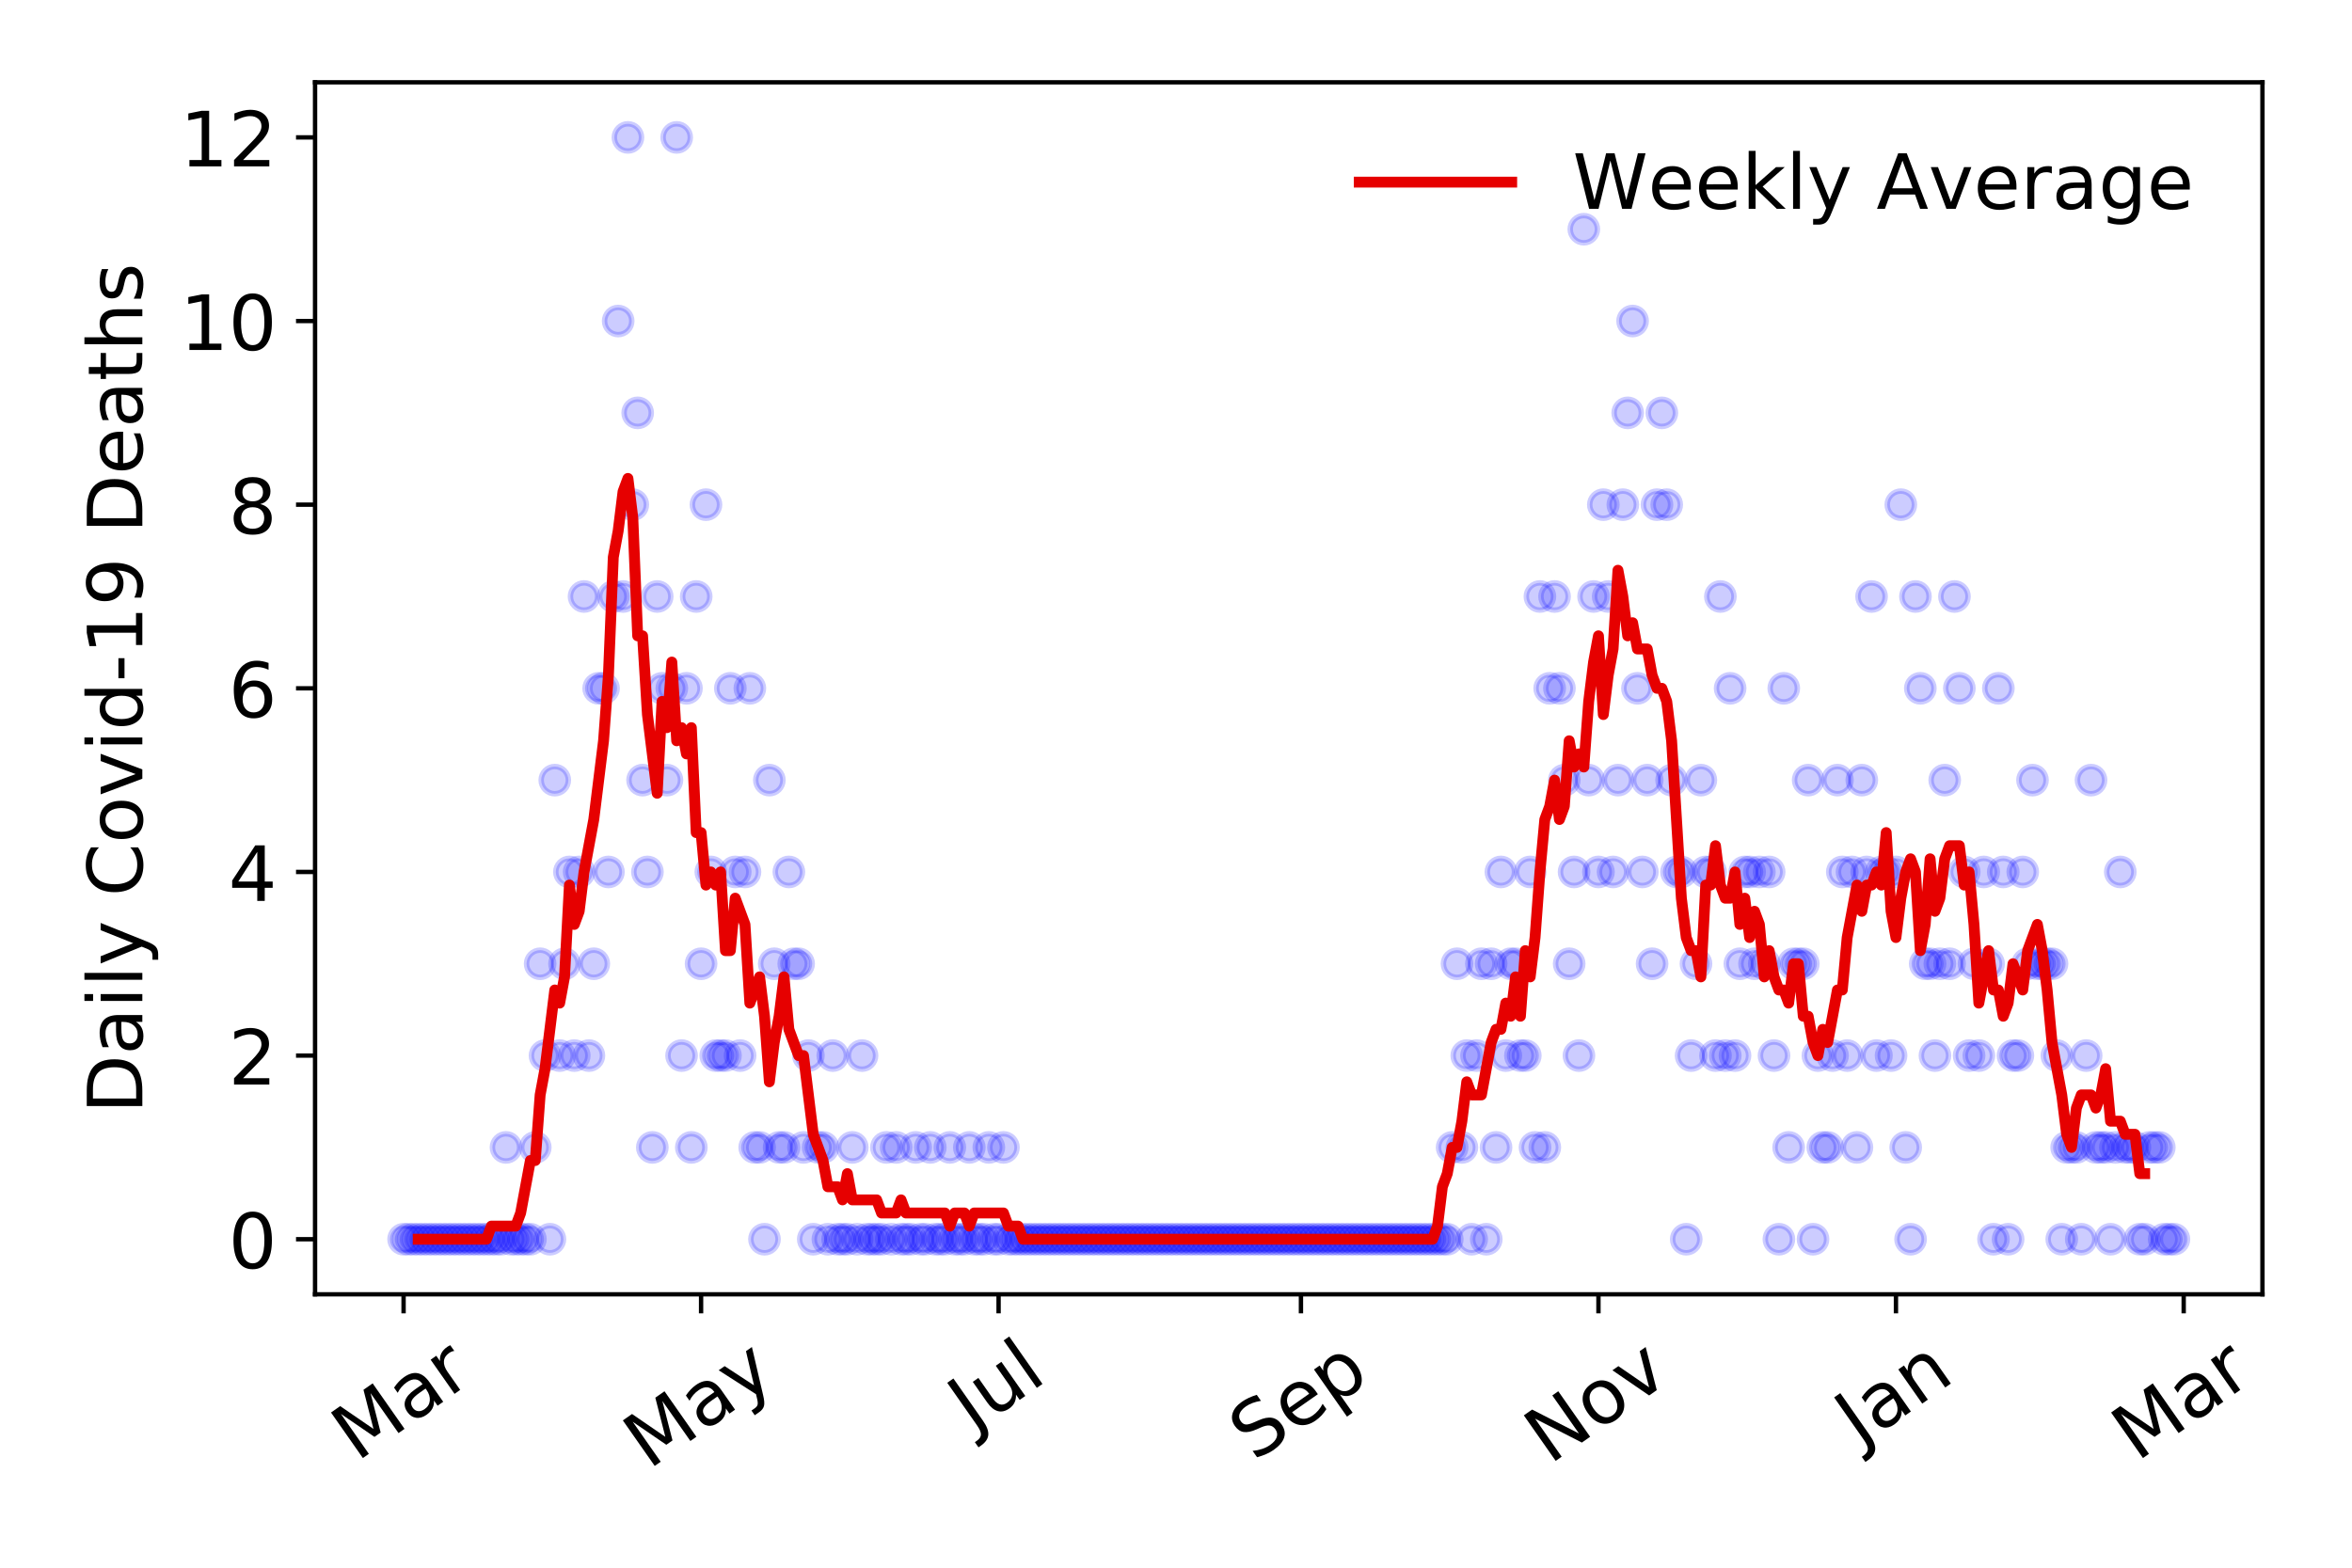 <?xml version="1.0" encoding="utf-8" standalone="no"?>
<!DOCTYPE svg PUBLIC "-//W3C//DTD SVG 1.1//EN"
  "http://www.w3.org/Graphics/SVG/1.1/DTD/svg11.dtd">
<!-- Created with matplotlib (https://matplotlib.org/) -->
<svg height="288pt" version="1.1" viewBox="0 0 432 288" width="432pt" xmlns="http://www.w3.org/2000/svg" xmlns:xlink="http://www.w3.org/1999/xlink">
 <defs>
  <style type="text/css">
*{stroke-linecap:butt;stroke-linejoin:round;}
  </style>
 </defs>
 <g id="figure_1">
  <g id="patch_1">
   <path d="M 0 288 
L 432 288 
L 432 0 
L 0 0 
z
" style="fill:#ffffff;"/>
  </g>
  <g id="axes_1">
   <g id="patch_2">
    <path d="M 57.87 237.778 
L 415.552 237.778 
L 415.552 15.12 
L 57.87 15.12 
z
" style="fill:#ffffff;"/>
   </g>
   <g id="matplotlib.axis_1">
    <g id="xtick_1">
     <g id="line2d_1">
      <defs>
       <path d="M 0 0 
L 0 3.5 
" id="m7ef5a23a8b" style="stroke:#000000;stroke-width:0.8;"/>
      </defs>
      <g>
       <use style="stroke:#000000;stroke-width:0.8;" x="74.128" xlink:href="#m7ef5a23a8b" y="237.778"/>
      </g>
     </g>
     <g id="text_1">
      <!-- Mar -->
      <defs>
       <path d="M 9.812 72.906 
L 24.516 72.906 
L 43.109 23.297 
L 61.812 72.906 
L 76.516 72.906 
L 76.516 0 
L 66.891 0 
L 66.891 64.016 
L 48.094 14.016 
L 38.188 14.016 
L 19.391 64.016 
L 19.391 0 
L 9.812 0 
z
" id="DejaVuSans-77"/>
       <path d="M 34.281 27.484 
Q 23.391 27.484 19.188 25 
Q 14.984 22.516 14.984 16.5 
Q 14.984 11.719 18.141 8.906 
Q 21.297 6.109 26.703 6.109 
Q 34.188 6.109 38.703 11.406 
Q 43.219 16.703 43.219 25.484 
L 43.219 27.484 
z
M 52.203 31.203 
L 52.203 0 
L 43.219 0 
L 43.219 8.297 
Q 40.141 3.328 35.547 0.953 
Q 30.953 -1.422 24.312 -1.422 
Q 15.922 -1.422 10.953 3.297 
Q 6 8.016 6 15.922 
Q 6 25.141 12.172 29.828 
Q 18.359 34.516 30.609 34.516 
L 43.219 34.516 
L 43.219 35.406 
Q 43.219 41.609 39.141 45 
Q 35.062 48.391 27.688 48.391 
Q 23 48.391 18.547 47.266 
Q 14.109 46.141 10.016 43.891 
L 10.016 52.203 
Q 14.938 54.109 19.578 55.047 
Q 24.219 56 28.609 56 
Q 40.484 56 46.344 49.844 
Q 52.203 43.703 52.203 31.203 
z
" id="DejaVuSans-97"/>
       <path d="M 41.109 46.297 
Q 39.594 47.172 37.812 47.578 
Q 36.031 48 33.891 48 
Q 26.266 48 22.188 43.047 
Q 18.109 38.094 18.109 28.812 
L 18.109 0 
L 9.078 0 
L 9.078 54.688 
L 18.109 54.688 
L 18.109 46.188 
Q 20.953 51.172 25.484 53.578 
Q 30.031 56 36.531 56 
Q 37.453 56 38.578 55.875 
Q 39.703 55.766 41.062 55.516 
z
" id="DejaVuSans-114"/>
      </defs>
      <g transform="translate(65.526 268.643)rotate(-35)scale(0.14 -0.14)">
       <use xlink:href="#DejaVuSans-77"/>
       <use x="86.279" xlink:href="#DejaVuSans-97"/>
       <use x="147.559" xlink:href="#DejaVuSans-114"/>
      </g>
     </g>
    </g>
    <g id="xtick_2">
     <g id="line2d_2">
      <g>
       <use style="stroke:#000000;stroke-width:0.8;" x="128.77" xlink:href="#m7ef5a23a8b" y="237.778"/>
      </g>
     </g>
     <g id="text_2">
      <!-- May -->
      <defs>
       <path d="M 32.172 -5.078 
Q 28.375 -14.844 24.75 -17.812 
Q 21.141 -20.797 15.094 -20.797 
L 7.906 -20.797 
L 7.906 -13.281 
L 13.188 -13.281 
Q 16.891 -13.281 18.938 -11.516 
Q 21 -9.766 23.484 -3.219 
L 25.094 0.875 
L 2.984 54.688 
L 12.5 54.688 
L 29.594 11.922 
L 46.688 54.688 
L 56.203 54.688 
z
" id="DejaVuSans-121"/>
      </defs>
      <g transform="translate(119.131 270.094)rotate(-35)scale(0.14 -0.14)">
       <use xlink:href="#DejaVuSans-77"/>
       <use x="86.279" xlink:href="#DejaVuSans-97"/>
       <use x="147.559" xlink:href="#DejaVuSans-121"/>
      </g>
     </g>
    </g>
    <g id="xtick_3">
     <g id="line2d_3">
      <g>
       <use style="stroke:#000000;stroke-width:0.8;" x="183.413" xlink:href="#m7ef5a23a8b" y="237.778"/>
      </g>
     </g>
     <g id="text_3">
      <!-- Jul -->
      <defs>
       <path d="M 9.812 72.906 
L 19.672 72.906 
L 19.672 5.078 
Q 19.672 -8.109 14.672 -14.062 
Q 9.672 -20.016 -1.422 -20.016 
L -5.172 -20.016 
L -5.172 -11.719 
L -2.094 -11.719 
Q 4.438 -11.719 7.125 -8.047 
Q 9.812 -4.391 9.812 5.078 
z
" id="DejaVuSans-74"/>
       <path d="M 8.5 21.578 
L 8.5 54.688 
L 17.484 54.688 
L 17.484 21.922 
Q 17.484 14.156 20.5 10.266 
Q 23.531 6.391 29.594 6.391 
Q 36.859 6.391 41.078 11.031 
Q 45.312 15.672 45.312 23.688 
L 45.312 54.688 
L 54.297 54.688 
L 54.297 0 
L 45.312 0 
L 45.312 8.406 
Q 42.047 3.422 37.719 1 
Q 33.406 -1.422 27.688 -1.422 
Q 18.266 -1.422 13.375 4.438 
Q 8.5 10.297 8.5 21.578 
z
M 31.109 56 
z
" id="DejaVuSans-117"/>
       <path d="M 9.422 75.984 
L 18.406 75.984 
L 18.406 0 
L 9.422 0 
z
" id="DejaVuSans-108"/>
      </defs>
      <g transform="translate(178.71 263.181)rotate(-35)scale(0.14 -0.14)">
       <use xlink:href="#DejaVuSans-74"/>
       <use x="29.492" xlink:href="#DejaVuSans-117"/>
       <use x="92.871" xlink:href="#DejaVuSans-108"/>
      </g>
     </g>
    </g>
    <g id="xtick_4">
     <g id="line2d_4">
      <g>
       <use style="stroke:#000000;stroke-width:0.8;" x="238.951" xlink:href="#m7ef5a23a8b" y="237.778"/>
      </g>
     </g>
     <g id="text_4">
      <!-- Sep -->
      <defs>
       <path d="M 53.516 70.516 
L 53.516 60.891 
Q 47.906 63.578 42.922 64.891 
Q 37.938 66.219 33.297 66.219 
Q 25.25 66.219 20.875 63.094 
Q 16.5 59.969 16.5 54.203 
Q 16.5 49.359 19.406 46.891 
Q 22.312 44.438 30.422 42.922 
L 36.375 41.703 
Q 47.406 39.594 52.656 34.297 
Q 57.906 29 57.906 20.125 
Q 57.906 9.516 50.797 4.047 
Q 43.703 -1.422 29.984 -1.422 
Q 24.812 -1.422 18.969 -0.25 
Q 13.141 0.922 6.891 3.219 
L 6.891 13.375 
Q 12.891 10.016 18.656 8.297 
Q 24.422 6.594 29.984 6.594 
Q 38.422 6.594 43.016 9.906 
Q 47.609 13.234 47.609 19.391 
Q 47.609 24.75 44.312 27.781 
Q 41.016 30.812 33.5 32.328 
L 27.484 33.5 
Q 16.453 35.688 11.516 40.375 
Q 6.594 45.062 6.594 53.422 
Q 6.594 63.094 13.406 68.656 
Q 20.219 74.219 32.172 74.219 
Q 37.312 74.219 42.625 73.281 
Q 47.953 72.359 53.516 70.516 
z
" id="DejaVuSans-83"/>
       <path d="M 56.203 29.594 
L 56.203 25.203 
L 14.891 25.203 
Q 15.484 15.922 20.484 11.062 
Q 25.484 6.203 34.422 6.203 
Q 39.594 6.203 44.453 7.469 
Q 49.312 8.734 54.109 11.281 
L 54.109 2.781 
Q 49.266 0.734 44.188 -0.344 
Q 39.109 -1.422 33.891 -1.422 
Q 20.797 -1.422 13.156 6.188 
Q 5.516 13.812 5.516 26.812 
Q 5.516 40.234 12.766 48.109 
Q 20.016 56 32.328 56 
Q 43.359 56 49.781 48.891 
Q 56.203 41.797 56.203 29.594 
z
M 47.219 32.234 
Q 47.125 39.594 43.094 43.984 
Q 39.062 48.391 32.422 48.391 
Q 24.906 48.391 20.391 44.141 
Q 15.875 39.891 15.188 32.172 
z
" id="DejaVuSans-101"/>
       <path d="M 18.109 8.203 
L 18.109 -20.797 
L 9.078 -20.797 
L 9.078 54.688 
L 18.109 54.688 
L 18.109 46.391 
Q 20.953 51.266 25.266 53.625 
Q 29.594 56 35.594 56 
Q 45.562 56 51.781 48.094 
Q 58.016 40.188 58.016 27.297 
Q 58.016 14.406 51.781 6.484 
Q 45.562 -1.422 35.594 -1.422 
Q 29.594 -1.422 25.266 0.953 
Q 20.953 3.328 18.109 8.203 
z
M 48.688 27.297 
Q 48.688 37.203 44.609 42.844 
Q 40.531 48.484 33.406 48.484 
Q 26.266 48.484 22.188 42.844 
Q 18.109 37.203 18.109 27.297 
Q 18.109 17.391 22.188 11.75 
Q 26.266 6.109 33.406 6.109 
Q 40.531 6.109 44.609 11.75 
Q 48.688 17.391 48.688 27.297 
z
" id="DejaVuSans-112"/>
      </defs>
      <g transform="translate(230.358 268.629)rotate(-35)scale(0.14 -0.14)">
       <use xlink:href="#DejaVuSans-83"/>
       <use x="63.477" xlink:href="#DejaVuSans-101"/>
       <use x="125" xlink:href="#DejaVuSans-112"/>
      </g>
     </g>
    </g>
    <g id="xtick_5">
     <g id="line2d_5">
      <g>
       <use style="stroke:#000000;stroke-width:0.8;" x="293.593" xlink:href="#m7ef5a23a8b" y="237.778"/>
      </g>
     </g>
     <g id="text_5">
      <!-- Nov -->
      <defs>
       <path d="M 9.812 72.906 
L 23.094 72.906 
L 55.422 11.922 
L 55.422 72.906 
L 64.984 72.906 
L 64.984 0 
L 51.703 0 
L 19.391 60.984 
L 19.391 0 
L 9.812 0 
z
" id="DejaVuSans-78"/>
       <path d="M 30.609 48.391 
Q 23.391 48.391 19.188 42.75 
Q 14.984 37.109 14.984 27.297 
Q 14.984 17.484 19.156 11.844 
Q 23.344 6.203 30.609 6.203 
Q 37.797 6.203 41.984 11.859 
Q 46.188 17.531 46.188 27.297 
Q 46.188 37.016 41.984 42.703 
Q 37.797 48.391 30.609 48.391 
z
M 30.609 56 
Q 42.328 56 49.016 48.375 
Q 55.719 40.766 55.719 27.297 
Q 55.719 13.875 49.016 6.219 
Q 42.328 -1.422 30.609 -1.422 
Q 18.844 -1.422 12.172 6.219 
Q 5.516 13.875 5.516 27.297 
Q 5.516 40.766 12.172 48.375 
Q 18.844 56 30.609 56 
z
" id="DejaVuSans-111"/>
       <path d="M 2.984 54.688 
L 12.5 54.688 
L 29.594 8.797 
L 46.688 54.688 
L 56.203 54.688 
L 35.688 0 
L 23.484 0 
z
" id="DejaVuSans-118"/>
      </defs>
      <g transform="translate(284.616 269.166)rotate(-35)scale(0.14 -0.14)">
       <use xlink:href="#DejaVuSans-78"/>
       <use x="74.805" xlink:href="#DejaVuSans-111"/>
       <use x="135.986" xlink:href="#DejaVuSans-118"/>
      </g>
     </g>
    </g>
    <g id="xtick_6">
     <g id="line2d_6">
      <g>
       <use style="stroke:#000000;stroke-width:0.8;" x="348.235" xlink:href="#m7ef5a23a8b" y="237.778"/>
      </g>
     </g>
     <g id="text_6">
      <!-- Jan -->
      <defs>
       <path d="M 54.891 33.016 
L 54.891 0 
L 45.906 0 
L 45.906 32.719 
Q 45.906 40.484 42.875 44.328 
Q 39.844 48.188 33.797 48.188 
Q 26.516 48.188 22.312 43.547 
Q 18.109 38.922 18.109 30.906 
L 18.109 0 
L 9.078 0 
L 9.078 54.688 
L 18.109 54.688 
L 18.109 46.188 
Q 21.344 51.125 25.703 53.562 
Q 30.078 56 35.797 56 
Q 45.219 56 50.047 50.172 
Q 54.891 44.344 54.891 33.016 
z
" id="DejaVuSans-110"/>
      </defs>
      <g transform="translate(341.611 265.871)rotate(-35)scale(0.14 -0.14)">
       <use xlink:href="#DejaVuSans-74"/>
       <use x="29.492" xlink:href="#DejaVuSans-97"/>
       <use x="90.771" xlink:href="#DejaVuSans-110"/>
      </g>
     </g>
    </g>
    <g id="xtick_7">
     <g id="line2d_7">
      <g>
       <use style="stroke:#000000;stroke-width:0.8;" x="401.086" xlink:href="#m7ef5a23a8b" y="237.778"/>
      </g>
     </g>
     <g id="text_7">
      <!-- Mar -->
      <g transform="translate(392.483 268.643)rotate(-35)scale(0.14 -0.14)">
       <use xlink:href="#DejaVuSans-77"/>
       <use x="86.279" xlink:href="#DejaVuSans-97"/>
       <use x="147.559" xlink:href="#DejaVuSans-114"/>
      </g>
     </g>
    </g>
   </g>
   <g id="matplotlib.axis_2">
    <g id="ytick_1">
     <g id="line2d_8">
      <defs>
       <path d="M 0 0 
L -3.5 0 
" id="m186e6089e3" style="stroke:#000000;stroke-width:0.8;"/>
      </defs>
      <g>
       <use style="stroke:#000000;stroke-width:0.8;" x="57.87" xlink:href="#m186e6089e3" y="227.657"/>
      </g>
     </g>
     <g id="text_8">
      <!-- 0 -->
      <defs>
       <path d="M 31.781 66.406 
Q 24.172 66.406 20.328 58.906 
Q 16.5 51.422 16.5 36.375 
Q 16.5 21.391 20.328 13.891 
Q 24.172 6.391 31.781 6.391 
Q 39.453 6.391 43.281 13.891 
Q 47.125 21.391 47.125 36.375 
Q 47.125 51.422 43.281 58.906 
Q 39.453 66.406 31.781 66.406 
z
M 31.781 74.219 
Q 44.047 74.219 50.516 64.516 
Q 56.984 54.828 56.984 36.375 
Q 56.984 17.969 50.516 8.266 
Q 44.047 -1.422 31.781 -1.422 
Q 19.531 -1.422 13.062 8.266 
Q 6.594 17.969 6.594 36.375 
Q 6.594 54.828 13.062 64.516 
Q 19.531 74.219 31.781 74.219 
z
" id="DejaVuSans-48"/>
      </defs>
      <g transform="translate(41.962 232.976)scale(0.14 -0.14)">
       <use xlink:href="#DejaVuSans-48"/>
      </g>
     </g>
    </g>
    <g id="ytick_2">
     <g id="line2d_9">
      <g>
       <use style="stroke:#000000;stroke-width:0.8;" x="57.87" xlink:href="#m186e6089e3" y="193.921"/>
      </g>
     </g>
     <g id="text_9">
      <!-- 2 -->
      <defs>
       <path d="M 19.188 8.297 
L 53.609 8.297 
L 53.609 0 
L 7.328 0 
L 7.328 8.297 
Q 12.938 14.109 22.625 23.891 
Q 32.328 33.688 34.812 36.531 
Q 39.547 41.844 41.422 45.531 
Q 43.312 49.219 43.312 52.781 
Q 43.312 58.594 39.234 62.25 
Q 35.156 65.922 28.609 65.922 
Q 23.969 65.922 18.812 64.312 
Q 13.672 62.703 7.812 59.422 
L 7.812 69.391 
Q 13.766 71.781 18.938 73 
Q 24.125 74.219 28.422 74.219 
Q 39.75 74.219 46.484 68.547 
Q 53.219 62.891 53.219 53.422 
Q 53.219 48.922 51.531 44.891 
Q 49.859 40.875 45.406 35.406 
Q 44.188 33.984 37.641 27.219 
Q 31.109 20.453 19.188 8.297 
z
" id="DejaVuSans-50"/>
      </defs>
      <g transform="translate(41.962 199.24)scale(0.14 -0.14)">
       <use xlink:href="#DejaVuSans-50"/>
      </g>
     </g>
    </g>
    <g id="ytick_3">
     <g id="line2d_10">
      <g>
       <use style="stroke:#000000;stroke-width:0.8;" x="57.87" xlink:href="#m186e6089e3" y="160.185"/>
      </g>
     </g>
     <g id="text_10">
      <!-- 4 -->
      <defs>
       <path d="M 37.797 64.312 
L 12.891 25.391 
L 37.797 25.391 
z
M 35.203 72.906 
L 47.609 72.906 
L 47.609 25.391 
L 58.016 25.391 
L 58.016 17.188 
L 47.609 17.188 
L 47.609 0 
L 37.797 0 
L 37.797 17.188 
L 4.891 17.188 
L 4.891 26.703 
z
" id="DejaVuSans-52"/>
      </defs>
      <g transform="translate(41.962 165.504)scale(0.14 -0.14)">
       <use xlink:href="#DejaVuSans-52"/>
      </g>
     </g>
    </g>
    <g id="ytick_4">
     <g id="line2d_11">
      <g>
       <use style="stroke:#000000;stroke-width:0.8;" x="57.87" xlink:href="#m186e6089e3" y="126.449"/>
      </g>
     </g>
     <g id="text_11">
      <!-- 6 -->
      <defs>
       <path d="M 33.016 40.375 
Q 26.375 40.375 22.484 35.828 
Q 18.609 31.297 18.609 23.391 
Q 18.609 15.531 22.484 10.953 
Q 26.375 6.391 33.016 6.391 
Q 39.656 6.391 43.531 10.953 
Q 47.406 15.531 47.406 23.391 
Q 47.406 31.297 43.531 35.828 
Q 39.656 40.375 33.016 40.375 
z
M 52.594 71.297 
L 52.594 62.312 
Q 48.875 64.062 45.094 64.984 
Q 41.312 65.922 37.594 65.922 
Q 27.828 65.922 22.672 59.328 
Q 17.531 52.734 16.797 39.406 
Q 19.672 43.656 24.016 45.922 
Q 28.375 48.188 33.594 48.188 
Q 44.578 48.188 50.953 41.516 
Q 57.328 34.859 57.328 23.391 
Q 57.328 12.156 50.688 5.359 
Q 44.047 -1.422 33.016 -1.422 
Q 20.359 -1.422 13.672 8.266 
Q 6.984 17.969 6.984 36.375 
Q 6.984 53.656 15.188 63.938 
Q 23.391 74.219 37.203 74.219 
Q 40.922 74.219 44.703 73.484 
Q 48.484 72.75 52.594 71.297 
z
" id="DejaVuSans-54"/>
      </defs>
      <g transform="translate(41.962 131.768)scale(0.14 -0.14)">
       <use xlink:href="#DejaVuSans-54"/>
      </g>
     </g>
    </g>
    <g id="ytick_5">
     <g id="line2d_12">
      <g>
       <use style="stroke:#000000;stroke-width:0.8;" x="57.87" xlink:href="#m186e6089e3" y="92.713"/>
      </g>
     </g>
     <g id="text_12">
      <!-- 8 -->
      <defs>
       <path d="M 31.781 34.625 
Q 24.75 34.625 20.719 30.859 
Q 16.703 27.094 16.703 20.516 
Q 16.703 13.922 20.719 10.156 
Q 24.75 6.391 31.781 6.391 
Q 38.812 6.391 42.859 10.172 
Q 46.922 13.969 46.922 20.516 
Q 46.922 27.094 42.891 30.859 
Q 38.875 34.625 31.781 34.625 
z
M 21.922 38.812 
Q 15.578 40.375 12.031 44.719 
Q 8.5 49.078 8.5 55.328 
Q 8.5 64.062 14.719 69.141 
Q 20.953 74.219 31.781 74.219 
Q 42.672 74.219 48.875 69.141 
Q 55.078 64.062 55.078 55.328 
Q 55.078 49.078 51.531 44.719 
Q 48 40.375 41.703 38.812 
Q 48.828 37.156 52.797 32.312 
Q 56.781 27.484 56.781 20.516 
Q 56.781 9.906 50.312 4.234 
Q 43.844 -1.422 31.781 -1.422 
Q 19.734 -1.422 13.25 4.234 
Q 6.781 9.906 6.781 20.516 
Q 6.781 27.484 10.781 32.312 
Q 14.797 37.156 21.922 38.812 
z
M 18.312 54.391 
Q 18.312 48.734 21.844 45.562 
Q 25.391 42.391 31.781 42.391 
Q 38.141 42.391 41.719 45.562 
Q 45.312 48.734 45.312 54.391 
Q 45.312 60.062 41.719 63.234 
Q 38.141 66.406 31.781 66.406 
Q 25.391 66.406 21.844 63.234 
Q 18.312 60.062 18.312 54.391 
z
" id="DejaVuSans-56"/>
      </defs>
      <g transform="translate(41.962 98.032)scale(0.14 -0.14)">
       <use xlink:href="#DejaVuSans-56"/>
      </g>
     </g>
    </g>
    <g id="ytick_6">
     <g id="line2d_13">
      <g>
       <use style="stroke:#000000;stroke-width:0.8;" x="57.87" xlink:href="#m186e6089e3" y="58.977"/>
      </g>
     </g>
     <g id="text_13">
      <!-- 10 -->
      <defs>
       <path d="M 12.406 8.297 
L 28.516 8.297 
L 28.516 63.922 
L 10.984 60.406 
L 10.984 69.391 
L 28.422 72.906 
L 38.281 72.906 
L 38.281 8.297 
L 54.391 8.297 
L 54.391 0 
L 12.406 0 
z
" id="DejaVuSans-49"/>
      </defs>
      <g transform="translate(33.055 64.296)scale(0.14 -0.14)">
       <use xlink:href="#DejaVuSans-49"/>
       <use x="63.623" xlink:href="#DejaVuSans-48"/>
      </g>
     </g>
    </g>
    <g id="ytick_7">
     <g id="line2d_14">
      <g>
       <use style="stroke:#000000;stroke-width:0.8;" x="57.87" xlink:href="#m186e6089e3" y="25.241"/>
      </g>
     </g>
     <g id="text_14">
      <!-- 12 -->
      <g transform="translate(33.055 30.56)scale(0.14 -0.14)">
       <use xlink:href="#DejaVuSans-49"/>
       <use x="63.623" xlink:href="#DejaVuSans-50"/>
      </g>
     </g>
    </g>
    <g id="text_15">
     <!-- Daily Covid-19 Deaths -->
     <defs>
      <path d="M 19.672 64.797 
L 19.672 8.109 
L 31.594 8.109 
Q 46.688 8.109 53.688 14.938 
Q 60.688 21.781 60.688 36.531 
Q 60.688 51.172 53.688 57.984 
Q 46.688 64.797 31.594 64.797 
z
M 9.812 72.906 
L 30.078 72.906 
Q 51.266 72.906 61.172 64.094 
Q 71.094 55.281 71.094 36.531 
Q 71.094 17.672 61.125 8.828 
Q 51.172 0 30.078 0 
L 9.812 0 
z
" id="DejaVuSans-68"/>
      <path d="M 9.422 54.688 
L 18.406 54.688 
L 18.406 0 
L 9.422 0 
z
M 9.422 75.984 
L 18.406 75.984 
L 18.406 64.594 
L 9.422 64.594 
z
" id="DejaVuSans-105"/>
      <path id="DejaVuSans-32"/>
      <path d="M 64.406 67.281 
L 64.406 56.891 
Q 59.422 61.531 53.781 63.812 
Q 48.141 66.109 41.797 66.109 
Q 29.297 66.109 22.656 58.469 
Q 16.016 50.828 16.016 36.375 
Q 16.016 21.969 22.656 14.328 
Q 29.297 6.688 41.797 6.688 
Q 48.141 6.688 53.781 8.984 
Q 59.422 11.281 64.406 15.922 
L 64.406 5.609 
Q 59.234 2.094 53.438 0.328 
Q 47.656 -1.422 41.219 -1.422 
Q 24.656 -1.422 15.125 8.703 
Q 5.609 18.844 5.609 36.375 
Q 5.609 53.953 15.125 64.078 
Q 24.656 74.219 41.219 74.219 
Q 47.75 74.219 53.531 72.484 
Q 59.328 70.75 64.406 67.281 
z
" id="DejaVuSans-67"/>
      <path d="M 45.406 46.391 
L 45.406 75.984 
L 54.391 75.984 
L 54.391 0 
L 45.406 0 
L 45.406 8.203 
Q 42.578 3.328 38.25 0.953 
Q 33.938 -1.422 27.875 -1.422 
Q 17.969 -1.422 11.734 6.484 
Q 5.516 14.406 5.516 27.297 
Q 5.516 40.188 11.734 48.094 
Q 17.969 56 27.875 56 
Q 33.938 56 38.25 53.625 
Q 42.578 51.266 45.406 46.391 
z
M 14.797 27.297 
Q 14.797 17.391 18.875 11.75 
Q 22.953 6.109 30.078 6.109 
Q 37.203 6.109 41.297 11.75 
Q 45.406 17.391 45.406 27.297 
Q 45.406 37.203 41.297 42.844 
Q 37.203 48.484 30.078 48.484 
Q 22.953 48.484 18.875 42.844 
Q 14.797 37.203 14.797 27.297 
z
" id="DejaVuSans-100"/>
      <path d="M 4.891 31.391 
L 31.203 31.391 
L 31.203 23.391 
L 4.891 23.391 
z
" id="DejaVuSans-45"/>
      <path d="M 10.984 1.516 
L 10.984 10.5 
Q 14.703 8.734 18.5 7.812 
Q 22.312 6.891 25.984 6.891 
Q 35.75 6.891 40.891 13.453 
Q 46.047 20.016 46.781 33.406 
Q 43.953 29.203 39.594 26.953 
Q 35.25 24.703 29.984 24.703 
Q 19.047 24.703 12.672 31.312 
Q 6.297 37.938 6.297 49.422 
Q 6.297 60.641 12.938 67.422 
Q 19.578 74.219 30.609 74.219 
Q 43.266 74.219 49.922 64.516 
Q 56.594 54.828 56.594 36.375 
Q 56.594 19.141 48.406 8.859 
Q 40.234 -1.422 26.422 -1.422 
Q 22.703 -1.422 18.891 -0.688 
Q 15.094 0.047 10.984 1.516 
z
M 30.609 32.422 
Q 37.25 32.422 41.125 36.953 
Q 45.016 41.5 45.016 49.422 
Q 45.016 57.281 41.125 61.844 
Q 37.25 66.406 30.609 66.406 
Q 23.969 66.406 20.094 61.844 
Q 16.219 57.281 16.219 49.422 
Q 16.219 41.5 20.094 36.953 
Q 23.969 32.422 30.609 32.422 
z
" id="DejaVuSans-57"/>
      <path d="M 18.312 70.219 
L 18.312 54.688 
L 36.812 54.688 
L 36.812 47.703 
L 18.312 47.703 
L 18.312 18.016 
Q 18.312 11.328 20.141 9.422 
Q 21.969 7.516 27.594 7.516 
L 36.812 7.516 
L 36.812 0 
L 27.594 0 
Q 17.188 0 13.234 3.875 
Q 9.281 7.766 9.281 18.016 
L 9.281 47.703 
L 2.688 47.703 
L 2.688 54.688 
L 9.281 54.688 
L 9.281 70.219 
z
" id="DejaVuSans-116"/>
      <path d="M 54.891 33.016 
L 54.891 0 
L 45.906 0 
L 45.906 32.719 
Q 45.906 40.484 42.875 44.328 
Q 39.844 48.188 33.797 48.188 
Q 26.516 48.188 22.312 43.547 
Q 18.109 38.922 18.109 30.906 
L 18.109 0 
L 9.078 0 
L 9.078 75.984 
L 18.109 75.984 
L 18.109 46.188 
Q 21.344 51.125 25.703 53.562 
Q 30.078 56 35.797 56 
Q 45.219 56 50.047 50.172 
Q 54.891 44.344 54.891 33.016 
z
" id="DejaVuSans-104"/>
      <path d="M 44.281 53.078 
L 44.281 44.578 
Q 40.484 46.531 36.375 47.5 
Q 32.281 48.484 27.875 48.484 
Q 21.188 48.484 17.844 46.438 
Q 14.5 44.391 14.5 40.281 
Q 14.5 37.156 16.891 35.375 
Q 19.281 33.594 26.516 31.984 
L 29.594 31.297 
Q 39.156 29.25 43.188 25.516 
Q 47.219 21.781 47.219 15.094 
Q 47.219 7.469 41.188 3.016 
Q 35.156 -1.422 24.609 -1.422 
Q 20.219 -1.422 15.453 -0.562 
Q 10.688 0.297 5.422 2 
L 5.422 11.281 
Q 10.406 8.688 15.234 7.391 
Q 20.062 6.109 24.812 6.109 
Q 31.156 6.109 34.562 8.281 
Q 37.984 10.453 37.984 14.406 
Q 37.984 18.062 35.516 20.016 
Q 33.062 21.969 24.703 23.781 
L 21.578 24.516 
Q 13.234 26.266 9.516 29.906 
Q 5.812 33.547 5.812 39.891 
Q 5.812 47.609 11.281 51.797 
Q 16.75 56 26.812 56 
Q 31.781 56 36.172 55.266 
Q 40.578 54.547 44.281 53.078 
z
" id="DejaVuSans-115"/>
     </defs>
     <g transform="translate(26.143 204.56)rotate(-90)scale(0.14 -0.14)">
      <use xlink:href="#DejaVuSans-68"/>
      <use x="77.002" xlink:href="#DejaVuSans-97"/>
      <use x="138.281" xlink:href="#DejaVuSans-105"/>
      <use x="166.064" xlink:href="#DejaVuSans-108"/>
      <use x="193.848" xlink:href="#DejaVuSans-121"/>
      <use x="253.027" xlink:href="#DejaVuSans-32"/>
      <use x="284.814" xlink:href="#DejaVuSans-67"/>
      <use x="354.639" xlink:href="#DejaVuSans-111"/>
      <use x="415.82" xlink:href="#DejaVuSans-118"/>
      <use x="475" xlink:href="#DejaVuSans-105"/>
      <use x="502.783" xlink:href="#DejaVuSans-100"/>
      <use x="566.26" xlink:href="#DejaVuSans-45"/>
      <use x="602.344" xlink:href="#DejaVuSans-49"/>
      <use x="665.967" xlink:href="#DejaVuSans-57"/>
      <use x="729.59" xlink:href="#DejaVuSans-32"/>
      <use x="761.377" xlink:href="#DejaVuSans-68"/>
      <use x="838.379" xlink:href="#DejaVuSans-101"/>
      <use x="899.902" xlink:href="#DejaVuSans-97"/>
      <use x="961.182" xlink:href="#DejaVuSans-116"/>
      <use x="1000.391" xlink:href="#DejaVuSans-104"/>
      <use x="1063.77" xlink:href="#DejaVuSans-115"/>
     </g>
    </g>
   </g>
   <g id="line2d_15">
    <defs>
     <path d="M 0 2.5 
C 0.663 2.5 1.299 2.237 1.768 1.768 
C 2.237 1.299 2.5 0.663 2.5 0 
C 2.5 -0.663 2.237 -1.299 1.768 -1.768 
C 1.299 -2.237 0.663 -2.5 0 -2.5 
C -0.663 -2.5 -1.299 -2.237 -1.768 -1.768 
C -2.237 -1.299 -2.5 -0.663 -2.5 0 
C -2.5 0.663 -2.237 1.299 -1.768 1.768 
C -1.299 2.237 -0.663 2.5 0 2.5 
z
" id="m28c873482f" style="stroke:#0000ff;stroke-opacity:0.2;"/>
    </defs>
    <g clip-path="url(#p6a983645f0)">
     <use style="fill:#0000ff;fill-opacity:0.2;stroke:#0000ff;stroke-opacity:0.2;" x="74.128" xlink:href="#m28c873482f" y="227.657"/>
     <use style="fill:#0000ff;fill-opacity:0.2;stroke:#0000ff;stroke-opacity:0.2;" x="75.024" xlink:href="#m28c873482f" y="227.657"/>
     <use style="fill:#0000ff;fill-opacity:0.2;stroke:#0000ff;stroke-opacity:0.2;" x="75.92" xlink:href="#m28c873482f" y="227.657"/>
     <use style="fill:#0000ff;fill-opacity:0.2;stroke:#0000ff;stroke-opacity:0.2;" x="76.816" xlink:href="#m28c873482f" y="227.657"/>
     <use style="fill:#0000ff;fill-opacity:0.2;stroke:#0000ff;stroke-opacity:0.2;" x="77.711" xlink:href="#m28c873482f" y="227.657"/>
     <use style="fill:#0000ff;fill-opacity:0.2;stroke:#0000ff;stroke-opacity:0.2;" x="78.607" xlink:href="#m28c873482f" y="227.657"/>
     <use style="fill:#0000ff;fill-opacity:0.2;stroke:#0000ff;stroke-opacity:0.2;" x="79.503" xlink:href="#m28c873482f" y="227.657"/>
     <use style="fill:#0000ff;fill-opacity:0.2;stroke:#0000ff;stroke-opacity:0.2;" x="80.399" xlink:href="#m28c873482f" y="227.657"/>
     <use style="fill:#0000ff;fill-opacity:0.2;stroke:#0000ff;stroke-opacity:0.2;" x="81.294" xlink:href="#m28c873482f" y="227.657"/>
     <use style="fill:#0000ff;fill-opacity:0.2;stroke:#0000ff;stroke-opacity:0.2;" x="82.19" xlink:href="#m28c873482f" y="227.657"/>
     <use style="fill:#0000ff;fill-opacity:0.2;stroke:#0000ff;stroke-opacity:0.2;" x="83.086" xlink:href="#m28c873482f" y="227.657"/>
     <use style="fill:#0000ff;fill-opacity:0.2;stroke:#0000ff;stroke-opacity:0.2;" x="83.982" xlink:href="#m28c873482f" y="227.657"/>
     <use style="fill:#0000ff;fill-opacity:0.2;stroke:#0000ff;stroke-opacity:0.2;" x="84.878" xlink:href="#m28c873482f" y="227.657"/>
     <use style="fill:#0000ff;fill-opacity:0.2;stroke:#0000ff;stroke-opacity:0.2;" x="85.773" xlink:href="#m28c873482f" y="227.657"/>
     <use style="fill:#0000ff;fill-opacity:0.2;stroke:#0000ff;stroke-opacity:0.2;" x="86.669" xlink:href="#m28c873482f" y="227.657"/>
     <use style="fill:#0000ff;fill-opacity:0.2;stroke:#0000ff;stroke-opacity:0.2;" x="87.565" xlink:href="#m28c873482f" y="227.657"/>
     <use style="fill:#0000ff;fill-opacity:0.2;stroke:#0000ff;stroke-opacity:0.2;" x="88.461" xlink:href="#m28c873482f" y="227.657"/>
     <use style="fill:#0000ff;fill-opacity:0.2;stroke:#0000ff;stroke-opacity:0.2;" x="89.356" xlink:href="#m28c873482f" y="227.657"/>
     <use style="fill:#0000ff;fill-opacity:0.2;stroke:#0000ff;stroke-opacity:0.2;" x="90.252" xlink:href="#m28c873482f" y="227.657"/>
     <use style="fill:#0000ff;fill-opacity:0.2;stroke:#0000ff;stroke-opacity:0.2;" x="91.148" xlink:href="#m28c873482f" y="227.657"/>
     <use style="fill:#0000ff;fill-opacity:0.2;stroke:#0000ff;stroke-opacity:0.2;" x="92.044" xlink:href="#m28c873482f" y="227.657"/>
     <use style="fill:#0000ff;fill-opacity:0.2;stroke:#0000ff;stroke-opacity:0.2;" x="92.94" xlink:href="#m28c873482f" y="210.789"/>
     <use style="fill:#0000ff;fill-opacity:0.2;stroke:#0000ff;stroke-opacity:0.2;" x="93.835" xlink:href="#m28c873482f" y="227.657"/>
     <use style="fill:#0000ff;fill-opacity:0.2;stroke:#0000ff;stroke-opacity:0.2;" x="94.731" xlink:href="#m28c873482f" y="227.657"/>
     <use style="fill:#0000ff;fill-opacity:0.2;stroke:#0000ff;stroke-opacity:0.2;" x="95.627" xlink:href="#m28c873482f" y="227.657"/>
     <use style="fill:#0000ff;fill-opacity:0.2;stroke:#0000ff;stroke-opacity:0.2;" x="96.523" xlink:href="#m28c873482f" y="227.657"/>
     <use style="fill:#0000ff;fill-opacity:0.2;stroke:#0000ff;stroke-opacity:0.2;" x="97.418" xlink:href="#m28c873482f" y="227.657"/>
     <use style="fill:#0000ff;fill-opacity:0.2;stroke:#0000ff;stroke-opacity:0.2;" x="98.314" xlink:href="#m28c873482f" y="210.789"/>
     <use style="fill:#0000ff;fill-opacity:0.2;stroke:#0000ff;stroke-opacity:0.2;" x="99.21" xlink:href="#m28c873482f" y="177.053"/>
     <use style="fill:#0000ff;fill-opacity:0.2;stroke:#0000ff;stroke-opacity:0.2;" x="100.106" xlink:href="#m28c873482f" y="193.921"/>
     <use style="fill:#0000ff;fill-opacity:0.2;stroke:#0000ff;stroke-opacity:0.2;" x="101.002" xlink:href="#m28c873482f" y="227.657"/>
     <use style="fill:#0000ff;fill-opacity:0.2;stroke:#0000ff;stroke-opacity:0.2;" x="101.897" xlink:href="#m28c873482f" y="143.317"/>
     <use style="fill:#0000ff;fill-opacity:0.2;stroke:#0000ff;stroke-opacity:0.2;" x="102.793" xlink:href="#m28c873482f" y="193.921"/>
     <use style="fill:#0000ff;fill-opacity:0.2;stroke:#0000ff;stroke-opacity:0.2;" x="103.689" xlink:href="#m28c873482f" y="177.053"/>
     <use style="fill:#0000ff;fill-opacity:0.2;stroke:#0000ff;stroke-opacity:0.2;" x="104.585" xlink:href="#m28c873482f" y="160.185"/>
     <use style="fill:#0000ff;fill-opacity:0.2;stroke:#0000ff;stroke-opacity:0.2;" x="105.48" xlink:href="#m28c873482f" y="193.921"/>
     <use style="fill:#0000ff;fill-opacity:0.2;stroke:#0000ff;stroke-opacity:0.2;" x="106.376" xlink:href="#m28c873482f" y="160.185"/>
     <use style="fill:#0000ff;fill-opacity:0.2;stroke:#0000ff;stroke-opacity:0.2;" x="107.272" xlink:href="#m28c873482f" y="109.581"/>
     <use style="fill:#0000ff;fill-opacity:0.2;stroke:#0000ff;stroke-opacity:0.2;" x="108.168" xlink:href="#m28c873482f" y="193.921"/>
     <use style="fill:#0000ff;fill-opacity:0.2;stroke:#0000ff;stroke-opacity:0.2;" x="109.063" xlink:href="#m28c873482f" y="177.053"/>
     <use style="fill:#0000ff;fill-opacity:0.2;stroke:#0000ff;stroke-opacity:0.2;" x="109.959" xlink:href="#m28c873482f" y="126.449"/>
     <use style="fill:#0000ff;fill-opacity:0.2;stroke:#0000ff;stroke-opacity:0.2;" x="110.855" xlink:href="#m28c873482f" y="126.449"/>
     <use style="fill:#0000ff;fill-opacity:0.2;stroke:#0000ff;stroke-opacity:0.2;" x="111.751" xlink:href="#m28c873482f" y="160.185"/>
     <use style="fill:#0000ff;fill-opacity:0.2;stroke:#0000ff;stroke-opacity:0.2;" x="112.647" xlink:href="#m28c873482f" y="109.581"/>
     <use style="fill:#0000ff;fill-opacity:0.2;stroke:#0000ff;stroke-opacity:0.2;" x="113.542" xlink:href="#m28c873482f" y="58.977"/>
     <use style="fill:#0000ff;fill-opacity:0.2;stroke:#0000ff;stroke-opacity:0.2;" x="114.438" xlink:href="#m28c873482f" y="109.581"/>
     <use style="fill:#0000ff;fill-opacity:0.2;stroke:#0000ff;stroke-opacity:0.2;" x="115.334" xlink:href="#m28c873482f" y="25.241"/>
     <use style="fill:#0000ff;fill-opacity:0.2;stroke:#0000ff;stroke-opacity:0.2;" x="116.23" xlink:href="#m28c873482f" y="92.713"/>
     <use style="fill:#0000ff;fill-opacity:0.2;stroke:#0000ff;stroke-opacity:0.2;" x="117.125" xlink:href="#m28c873482f" y="75.845"/>
     <use style="fill:#0000ff;fill-opacity:0.2;stroke:#0000ff;stroke-opacity:0.2;" x="118.021" xlink:href="#m28c873482f" y="143.317"/>
     <use style="fill:#0000ff;fill-opacity:0.2;stroke:#0000ff;stroke-opacity:0.2;" x="118.917" xlink:href="#m28c873482f" y="160.185"/>
     <use style="fill:#0000ff;fill-opacity:0.2;stroke:#0000ff;stroke-opacity:0.2;" x="119.813" xlink:href="#m28c873482f" y="210.789"/>
     <use style="fill:#0000ff;fill-opacity:0.2;stroke:#0000ff;stroke-opacity:0.2;" x="120.709" xlink:href="#m28c873482f" y="109.581"/>
     <use style="fill:#0000ff;fill-opacity:0.2;stroke:#0000ff;stroke-opacity:0.2;" x="121.604" xlink:href="#m28c873482f" y="126.449"/>
     <use style="fill:#0000ff;fill-opacity:0.2;stroke:#0000ff;stroke-opacity:0.2;" x="122.5" xlink:href="#m28c873482f" y="143.317"/>
     <use style="fill:#0000ff;fill-opacity:0.2;stroke:#0000ff;stroke-opacity:0.2;" x="123.396" xlink:href="#m28c873482f" y="126.449"/>
     <use style="fill:#0000ff;fill-opacity:0.2;stroke:#0000ff;stroke-opacity:0.2;" x="124.292" xlink:href="#m28c873482f" y="25.241"/>
     <use style="fill:#0000ff;fill-opacity:0.2;stroke:#0000ff;stroke-opacity:0.2;" x="125.187" xlink:href="#m28c873482f" y="193.921"/>
     <use style="fill:#0000ff;fill-opacity:0.2;stroke:#0000ff;stroke-opacity:0.2;" x="126.083" xlink:href="#m28c873482f" y="126.449"/>
     <use style="fill:#0000ff;fill-opacity:0.2;stroke:#0000ff;stroke-opacity:0.2;" x="126.979" xlink:href="#m28c873482f" y="210.789"/>
     <use style="fill:#0000ff;fill-opacity:0.2;stroke:#0000ff;stroke-opacity:0.2;" x="127.875" xlink:href="#m28c873482f" y="109.581"/>
     <use style="fill:#0000ff;fill-opacity:0.2;stroke:#0000ff;stroke-opacity:0.2;" x="128.77" xlink:href="#m28c873482f" y="177.053"/>
     <use style="fill:#0000ff;fill-opacity:0.2;stroke:#0000ff;stroke-opacity:0.2;" x="129.666" xlink:href="#m28c873482f" y="92.713"/>
     <use style="fill:#0000ff;fill-opacity:0.2;stroke:#0000ff;stroke-opacity:0.2;" x="130.562" xlink:href="#m28c873482f" y="160.185"/>
     <use style="fill:#0000ff;fill-opacity:0.2;stroke:#0000ff;stroke-opacity:0.2;" x="131.458" xlink:href="#m28c873482f" y="193.921"/>
     <use style="fill:#0000ff;fill-opacity:0.2;stroke:#0000ff;stroke-opacity:0.2;" x="132.354" xlink:href="#m28c873482f" y="193.921"/>
     <use style="fill:#0000ff;fill-opacity:0.2;stroke:#0000ff;stroke-opacity:0.2;" x="133.249" xlink:href="#m28c873482f" y="193.921"/>
     <use style="fill:#0000ff;fill-opacity:0.2;stroke:#0000ff;stroke-opacity:0.2;" x="134.145" xlink:href="#m28c873482f" y="126.449"/>
     <use style="fill:#0000ff;fill-opacity:0.2;stroke:#0000ff;stroke-opacity:0.2;" x="135.041" xlink:href="#m28c873482f" y="160.185"/>
     <use style="fill:#0000ff;fill-opacity:0.2;stroke:#0000ff;stroke-opacity:0.2;" x="135.937" xlink:href="#m28c873482f" y="193.921"/>
     <use style="fill:#0000ff;fill-opacity:0.2;stroke:#0000ff;stroke-opacity:0.2;" x="136.832" xlink:href="#m28c873482f" y="160.185"/>
     <use style="fill:#0000ff;fill-opacity:0.2;stroke:#0000ff;stroke-opacity:0.2;" x="137.728" xlink:href="#m28c873482f" y="126.449"/>
     <use style="fill:#0000ff;fill-opacity:0.2;stroke:#0000ff;stroke-opacity:0.2;" x="138.624" xlink:href="#m28c873482f" y="210.789"/>
     <use style="fill:#0000ff;fill-opacity:0.2;stroke:#0000ff;stroke-opacity:0.2;" x="139.52" xlink:href="#m28c873482f" y="210.789"/>
     <use style="fill:#0000ff;fill-opacity:0.2;stroke:#0000ff;stroke-opacity:0.2;" x="140.416" xlink:href="#m28c873482f" y="227.657"/>
     <use style="fill:#0000ff;fill-opacity:0.2;stroke:#0000ff;stroke-opacity:0.2;" x="141.311" xlink:href="#m28c873482f" y="143.317"/>
     <use style="fill:#0000ff;fill-opacity:0.2;stroke:#0000ff;stroke-opacity:0.2;" x="142.207" xlink:href="#m28c873482f" y="177.053"/>
     <use style="fill:#0000ff;fill-opacity:0.2;stroke:#0000ff;stroke-opacity:0.2;" x="143.103" xlink:href="#m28c873482f" y="210.789"/>
     <use style="fill:#0000ff;fill-opacity:0.2;stroke:#0000ff;stroke-opacity:0.2;" x="143.999" xlink:href="#m28c873482f" y="210.789"/>
     <use style="fill:#0000ff;fill-opacity:0.2;stroke:#0000ff;stroke-opacity:0.2;" x="144.894" xlink:href="#m28c873482f" y="160.185"/>
     <use style="fill:#0000ff;fill-opacity:0.2;stroke:#0000ff;stroke-opacity:0.2;" x="145.79" xlink:href="#m28c873482f" y="177.053"/>
     <use style="fill:#0000ff;fill-opacity:0.2;stroke:#0000ff;stroke-opacity:0.2;" x="146.686" xlink:href="#m28c873482f" y="177.053"/>
     <use style="fill:#0000ff;fill-opacity:0.2;stroke:#0000ff;stroke-opacity:0.2;" x="147.582" xlink:href="#m28c873482f" y="210.789"/>
     <use style="fill:#0000ff;fill-opacity:0.2;stroke:#0000ff;stroke-opacity:0.2;" x="148.478" xlink:href="#m28c873482f" y="193.921"/>
     <use style="fill:#0000ff;fill-opacity:0.2;stroke:#0000ff;stroke-opacity:0.2;" x="149.373" xlink:href="#m28c873482f" y="227.657"/>
     <use style="fill:#0000ff;fill-opacity:0.2;stroke:#0000ff;stroke-opacity:0.2;" x="150.269" xlink:href="#m28c873482f" y="210.789"/>
     <use style="fill:#0000ff;fill-opacity:0.2;stroke:#0000ff;stroke-opacity:0.2;" x="151.165" xlink:href="#m28c873482f" y="210.789"/>
     <use style="fill:#0000ff;fill-opacity:0.2;stroke:#0000ff;stroke-opacity:0.2;" x="152.061" xlink:href="#m28c873482f" y="227.657"/>
     <use style="fill:#0000ff;fill-opacity:0.2;stroke:#0000ff;stroke-opacity:0.2;" x="152.956" xlink:href="#m28c873482f" y="193.921"/>
     <use style="fill:#0000ff;fill-opacity:0.2;stroke:#0000ff;stroke-opacity:0.2;" x="153.852" xlink:href="#m28c873482f" y="227.657"/>
     <use style="fill:#0000ff;fill-opacity:0.2;stroke:#0000ff;stroke-opacity:0.2;" x="154.748" xlink:href="#m28c873482f" y="227.657"/>
     <use style="fill:#0000ff;fill-opacity:0.2;stroke:#0000ff;stroke-opacity:0.2;" x="155.644" xlink:href="#m28c873482f" y="227.657"/>
     <use style="fill:#0000ff;fill-opacity:0.2;stroke:#0000ff;stroke-opacity:0.2;" x="156.539" xlink:href="#m28c873482f" y="210.789"/>
     <use style="fill:#0000ff;fill-opacity:0.2;stroke:#0000ff;stroke-opacity:0.2;" x="157.435" xlink:href="#m28c873482f" y="227.657"/>
     <use style="fill:#0000ff;fill-opacity:0.2;stroke:#0000ff;stroke-opacity:0.2;" x="158.331" xlink:href="#m28c873482f" y="193.921"/>
     <use style="fill:#0000ff;fill-opacity:0.2;stroke:#0000ff;stroke-opacity:0.2;" x="159.227" xlink:href="#m28c873482f" y="227.657"/>
     <use style="fill:#0000ff;fill-opacity:0.2;stroke:#0000ff;stroke-opacity:0.2;" x="160.123" xlink:href="#m28c873482f" y="227.657"/>
     <use style="fill:#0000ff;fill-opacity:0.2;stroke:#0000ff;stroke-opacity:0.2;" x="161.018" xlink:href="#m28c873482f" y="227.657"/>
     <use style="fill:#0000ff;fill-opacity:0.2;stroke:#0000ff;stroke-opacity:0.2;" x="161.914" xlink:href="#m28c873482f" y="227.657"/>
     <use style="fill:#0000ff;fill-opacity:0.2;stroke:#0000ff;stroke-opacity:0.2;" x="162.81" xlink:href="#m28c873482f" y="210.789"/>
     <use style="fill:#0000ff;fill-opacity:0.2;stroke:#0000ff;stroke-opacity:0.2;" x="163.706" xlink:href="#m28c873482f" y="227.657"/>
     <use style="fill:#0000ff;fill-opacity:0.2;stroke:#0000ff;stroke-opacity:0.2;" x="164.601" xlink:href="#m28c873482f" y="210.789"/>
     <use style="fill:#0000ff;fill-opacity:0.2;stroke:#0000ff;stroke-opacity:0.2;" x="165.497" xlink:href="#m28c873482f" y="227.657"/>
     <use style="fill:#0000ff;fill-opacity:0.2;stroke:#0000ff;stroke-opacity:0.2;" x="166.393" xlink:href="#m28c873482f" y="227.657"/>
     <use style="fill:#0000ff;fill-opacity:0.2;stroke:#0000ff;stroke-opacity:0.2;" x="167.289" xlink:href="#m28c873482f" y="227.657"/>
     <use style="fill:#0000ff;fill-opacity:0.2;stroke:#0000ff;stroke-opacity:0.2;" x="168.185" xlink:href="#m28c873482f" y="210.789"/>
     <use style="fill:#0000ff;fill-opacity:0.2;stroke:#0000ff;stroke-opacity:0.2;" x="169.08" xlink:href="#m28c873482f" y="227.657"/>
     <use style="fill:#0000ff;fill-opacity:0.2;stroke:#0000ff;stroke-opacity:0.2;" x="169.976" xlink:href="#m28c873482f" y="227.657"/>
     <use style="fill:#0000ff;fill-opacity:0.2;stroke:#0000ff;stroke-opacity:0.2;" x="170.872" xlink:href="#m28c873482f" y="210.789"/>
     <use style="fill:#0000ff;fill-opacity:0.2;stroke:#0000ff;stroke-opacity:0.2;" x="171.768" xlink:href="#m28c873482f" y="227.657"/>
     <use style="fill:#0000ff;fill-opacity:0.2;stroke:#0000ff;stroke-opacity:0.2;" x="172.663" xlink:href="#m28c873482f" y="227.657"/>
     <use style="fill:#0000ff;fill-opacity:0.2;stroke:#0000ff;stroke-opacity:0.2;" x="173.559" xlink:href="#m28c873482f" y="227.657"/>
     <use style="fill:#0000ff;fill-opacity:0.2;stroke:#0000ff;stroke-opacity:0.2;" x="174.455" xlink:href="#m28c873482f" y="210.789"/>
     <use style="fill:#0000ff;fill-opacity:0.2;stroke:#0000ff;stroke-opacity:0.2;" x="175.351" xlink:href="#m28c873482f" y="227.657"/>
     <use style="fill:#0000ff;fill-opacity:0.2;stroke:#0000ff;stroke-opacity:0.2;" x="176.246" xlink:href="#m28c873482f" y="227.657"/>
     <use style="fill:#0000ff;fill-opacity:0.2;stroke:#0000ff;stroke-opacity:0.2;" x="177.142" xlink:href="#m28c873482f" y="227.657"/>
     <use style="fill:#0000ff;fill-opacity:0.2;stroke:#0000ff;stroke-opacity:0.2;" x="178.038" xlink:href="#m28c873482f" y="210.789"/>
     <use style="fill:#0000ff;fill-opacity:0.2;stroke:#0000ff;stroke-opacity:0.2;" x="178.934" xlink:href="#m28c873482f" y="227.657"/>
     <use style="fill:#0000ff;fill-opacity:0.2;stroke:#0000ff;stroke-opacity:0.2;" x="179.83" xlink:href="#m28c873482f" y="227.657"/>
     <use style="fill:#0000ff;fill-opacity:0.2;stroke:#0000ff;stroke-opacity:0.2;" x="180.725" xlink:href="#m28c873482f" y="227.657"/>
     <use style="fill:#0000ff;fill-opacity:0.2;stroke:#0000ff;stroke-opacity:0.2;" x="181.621" xlink:href="#m28c873482f" y="210.789"/>
     <use style="fill:#0000ff;fill-opacity:0.2;stroke:#0000ff;stroke-opacity:0.2;" x="182.517" xlink:href="#m28c873482f" y="227.657"/>
     <use style="fill:#0000ff;fill-opacity:0.2;stroke:#0000ff;stroke-opacity:0.2;" x="183.413" xlink:href="#m28c873482f" y="227.657"/>
     <use style="fill:#0000ff;fill-opacity:0.2;stroke:#0000ff;stroke-opacity:0.2;" x="184.308" xlink:href="#m28c873482f" y="210.789"/>
     <use style="fill:#0000ff;fill-opacity:0.2;stroke:#0000ff;stroke-opacity:0.2;" x="185.204" xlink:href="#m28c873482f" y="227.657"/>
     <use style="fill:#0000ff;fill-opacity:0.2;stroke:#0000ff;stroke-opacity:0.2;" x="186.1" xlink:href="#m28c873482f" y="227.657"/>
     <use style="fill:#0000ff;fill-opacity:0.2;stroke:#0000ff;stroke-opacity:0.2;" x="186.996" xlink:href="#m28c873482f" y="227.657"/>
     <use style="fill:#0000ff;fill-opacity:0.2;stroke:#0000ff;stroke-opacity:0.2;" x="187.892" xlink:href="#m28c873482f" y="227.657"/>
     <use style="fill:#0000ff;fill-opacity:0.2;stroke:#0000ff;stroke-opacity:0.2;" x="188.787" xlink:href="#m28c873482f" y="227.657"/>
     <use style="fill:#0000ff;fill-opacity:0.2;stroke:#0000ff;stroke-opacity:0.2;" x="189.683" xlink:href="#m28c873482f" y="227.657"/>
     <use style="fill:#0000ff;fill-opacity:0.2;stroke:#0000ff;stroke-opacity:0.2;" x="190.579" xlink:href="#m28c873482f" y="227.657"/>
     <use style="fill:#0000ff;fill-opacity:0.2;stroke:#0000ff;stroke-opacity:0.2;" x="191.475" xlink:href="#m28c873482f" y="227.657"/>
     <use style="fill:#0000ff;fill-opacity:0.2;stroke:#0000ff;stroke-opacity:0.2;" x="192.37" xlink:href="#m28c873482f" y="227.657"/>
     <use style="fill:#0000ff;fill-opacity:0.2;stroke:#0000ff;stroke-opacity:0.2;" x="193.266" xlink:href="#m28c873482f" y="227.657"/>
     <use style="fill:#0000ff;fill-opacity:0.2;stroke:#0000ff;stroke-opacity:0.2;" x="194.162" xlink:href="#m28c873482f" y="227.657"/>
     <use style="fill:#0000ff;fill-opacity:0.2;stroke:#0000ff;stroke-opacity:0.2;" x="195.058" xlink:href="#m28c873482f" y="227.657"/>
     <use style="fill:#0000ff;fill-opacity:0.2;stroke:#0000ff;stroke-opacity:0.2;" x="195.954" xlink:href="#m28c873482f" y="227.657"/>
     <use style="fill:#0000ff;fill-opacity:0.2;stroke:#0000ff;stroke-opacity:0.2;" x="196.849" xlink:href="#m28c873482f" y="227.657"/>
     <use style="fill:#0000ff;fill-opacity:0.2;stroke:#0000ff;stroke-opacity:0.2;" x="197.745" xlink:href="#m28c873482f" y="227.657"/>
     <use style="fill:#0000ff;fill-opacity:0.2;stroke:#0000ff;stroke-opacity:0.2;" x="198.641" xlink:href="#m28c873482f" y="227.657"/>
     <use style="fill:#0000ff;fill-opacity:0.2;stroke:#0000ff;stroke-opacity:0.2;" x="199.537" xlink:href="#m28c873482f" y="227.657"/>
     <use style="fill:#0000ff;fill-opacity:0.2;stroke:#0000ff;stroke-opacity:0.2;" x="200.432" xlink:href="#m28c873482f" y="227.657"/>
     <use style="fill:#0000ff;fill-opacity:0.2;stroke:#0000ff;stroke-opacity:0.2;" x="201.328" xlink:href="#m28c873482f" y="227.657"/>
     <use style="fill:#0000ff;fill-opacity:0.2;stroke:#0000ff;stroke-opacity:0.2;" x="202.224" xlink:href="#m28c873482f" y="227.657"/>
     <use style="fill:#0000ff;fill-opacity:0.2;stroke:#0000ff;stroke-opacity:0.2;" x="203.12" xlink:href="#m28c873482f" y="227.657"/>
     <use style="fill:#0000ff;fill-opacity:0.2;stroke:#0000ff;stroke-opacity:0.2;" x="204.015" xlink:href="#m28c873482f" y="227.657"/>
     <use style="fill:#0000ff;fill-opacity:0.2;stroke:#0000ff;stroke-opacity:0.2;" x="204.911" xlink:href="#m28c873482f" y="227.657"/>
     <use style="fill:#0000ff;fill-opacity:0.2;stroke:#0000ff;stroke-opacity:0.2;" x="205.807" xlink:href="#m28c873482f" y="227.657"/>
     <use style="fill:#0000ff;fill-opacity:0.2;stroke:#0000ff;stroke-opacity:0.2;" x="206.703" xlink:href="#m28c873482f" y="227.657"/>
     <use style="fill:#0000ff;fill-opacity:0.2;stroke:#0000ff;stroke-opacity:0.2;" x="207.599" xlink:href="#m28c873482f" y="227.657"/>
     <use style="fill:#0000ff;fill-opacity:0.2;stroke:#0000ff;stroke-opacity:0.2;" x="208.494" xlink:href="#m28c873482f" y="227.657"/>
     <use style="fill:#0000ff;fill-opacity:0.2;stroke:#0000ff;stroke-opacity:0.2;" x="209.39" xlink:href="#m28c873482f" y="227.657"/>
     <use style="fill:#0000ff;fill-opacity:0.2;stroke:#0000ff;stroke-opacity:0.2;" x="210.286" xlink:href="#m28c873482f" y="227.657"/>
     <use style="fill:#0000ff;fill-opacity:0.2;stroke:#0000ff;stroke-opacity:0.2;" x="211.182" xlink:href="#m28c873482f" y="227.657"/>
     <use style="fill:#0000ff;fill-opacity:0.2;stroke:#0000ff;stroke-opacity:0.2;" x="212.077" xlink:href="#m28c873482f" y="227.657"/>
     <use style="fill:#0000ff;fill-opacity:0.2;stroke:#0000ff;stroke-opacity:0.2;" x="212.973" xlink:href="#m28c873482f" y="227.657"/>
     <use style="fill:#0000ff;fill-opacity:0.2;stroke:#0000ff;stroke-opacity:0.2;" x="213.869" xlink:href="#m28c873482f" y="227.657"/>
     <use style="fill:#0000ff;fill-opacity:0.2;stroke:#0000ff;stroke-opacity:0.2;" x="214.765" xlink:href="#m28c873482f" y="227.657"/>
     <use style="fill:#0000ff;fill-opacity:0.2;stroke:#0000ff;stroke-opacity:0.2;" x="215.661" xlink:href="#m28c873482f" y="227.657"/>
     <use style="fill:#0000ff;fill-opacity:0.2;stroke:#0000ff;stroke-opacity:0.2;" x="216.556" xlink:href="#m28c873482f" y="227.657"/>
     <use style="fill:#0000ff;fill-opacity:0.2;stroke:#0000ff;stroke-opacity:0.2;" x="217.452" xlink:href="#m28c873482f" y="227.657"/>
     <use style="fill:#0000ff;fill-opacity:0.2;stroke:#0000ff;stroke-opacity:0.2;" x="218.348" xlink:href="#m28c873482f" y="227.657"/>
     <use style="fill:#0000ff;fill-opacity:0.2;stroke:#0000ff;stroke-opacity:0.2;" x="219.244" xlink:href="#m28c873482f" y="227.657"/>
     <use style="fill:#0000ff;fill-opacity:0.2;stroke:#0000ff;stroke-opacity:0.2;" x="220.139" xlink:href="#m28c873482f" y="227.657"/>
     <use style="fill:#0000ff;fill-opacity:0.2;stroke:#0000ff;stroke-opacity:0.2;" x="221.035" xlink:href="#m28c873482f" y="227.657"/>
     <use style="fill:#0000ff;fill-opacity:0.2;stroke:#0000ff;stroke-opacity:0.2;" x="221.931" xlink:href="#m28c873482f" y="227.657"/>
     <use style="fill:#0000ff;fill-opacity:0.2;stroke:#0000ff;stroke-opacity:0.2;" x="222.827" xlink:href="#m28c873482f" y="227.657"/>
     <use style="fill:#0000ff;fill-opacity:0.2;stroke:#0000ff;stroke-opacity:0.2;" x="223.723" xlink:href="#m28c873482f" y="227.657"/>
     <use style="fill:#0000ff;fill-opacity:0.2;stroke:#0000ff;stroke-opacity:0.2;" x="224.618" xlink:href="#m28c873482f" y="227.657"/>
     <use style="fill:#0000ff;fill-opacity:0.2;stroke:#0000ff;stroke-opacity:0.2;" x="225.514" xlink:href="#m28c873482f" y="227.657"/>
     <use style="fill:#0000ff;fill-opacity:0.2;stroke:#0000ff;stroke-opacity:0.2;" x="226.41" xlink:href="#m28c873482f" y="227.657"/>
     <use style="fill:#0000ff;fill-opacity:0.2;stroke:#0000ff;stroke-opacity:0.2;" x="227.306" xlink:href="#m28c873482f" y="227.657"/>
     <use style="fill:#0000ff;fill-opacity:0.2;stroke:#0000ff;stroke-opacity:0.2;" x="228.201" xlink:href="#m28c873482f" y="227.657"/>
     <use style="fill:#0000ff;fill-opacity:0.2;stroke:#0000ff;stroke-opacity:0.2;" x="229.097" xlink:href="#m28c873482f" y="227.657"/>
     <use style="fill:#0000ff;fill-opacity:0.2;stroke:#0000ff;stroke-opacity:0.2;" x="229.993" xlink:href="#m28c873482f" y="227.657"/>
     <use style="fill:#0000ff;fill-opacity:0.2;stroke:#0000ff;stroke-opacity:0.2;" x="230.889" xlink:href="#m28c873482f" y="227.657"/>
     <use style="fill:#0000ff;fill-opacity:0.2;stroke:#0000ff;stroke-opacity:0.2;" x="231.784" xlink:href="#m28c873482f" y="227.657"/>
     <use style="fill:#0000ff;fill-opacity:0.2;stroke:#0000ff;stroke-opacity:0.2;" x="232.68" xlink:href="#m28c873482f" y="227.657"/>
     <use style="fill:#0000ff;fill-opacity:0.2;stroke:#0000ff;stroke-opacity:0.2;" x="233.576" xlink:href="#m28c873482f" y="227.657"/>
     <use style="fill:#0000ff;fill-opacity:0.2;stroke:#0000ff;stroke-opacity:0.2;" x="234.472" xlink:href="#m28c873482f" y="227.657"/>
     <use style="fill:#0000ff;fill-opacity:0.2;stroke:#0000ff;stroke-opacity:0.2;" x="235.368" xlink:href="#m28c873482f" y="227.657"/>
     <use style="fill:#0000ff;fill-opacity:0.2;stroke:#0000ff;stroke-opacity:0.2;" x="236.263" xlink:href="#m28c873482f" y="227.657"/>
     <use style="fill:#0000ff;fill-opacity:0.2;stroke:#0000ff;stroke-opacity:0.2;" x="237.159" xlink:href="#m28c873482f" y="227.657"/>
     <use style="fill:#0000ff;fill-opacity:0.2;stroke:#0000ff;stroke-opacity:0.2;" x="238.055" xlink:href="#m28c873482f" y="227.657"/>
     <use style="fill:#0000ff;fill-opacity:0.2;stroke:#0000ff;stroke-opacity:0.2;" x="238.951" xlink:href="#m28c873482f" y="227.657"/>
     <use style="fill:#0000ff;fill-opacity:0.2;stroke:#0000ff;stroke-opacity:0.2;" x="239.846" xlink:href="#m28c873482f" y="227.657"/>
     <use style="fill:#0000ff;fill-opacity:0.2;stroke:#0000ff;stroke-opacity:0.2;" x="240.742" xlink:href="#m28c873482f" y="227.657"/>
     <use style="fill:#0000ff;fill-opacity:0.2;stroke:#0000ff;stroke-opacity:0.2;" x="241.638" xlink:href="#m28c873482f" y="227.657"/>
     <use style="fill:#0000ff;fill-opacity:0.2;stroke:#0000ff;stroke-opacity:0.2;" x="242.534" xlink:href="#m28c873482f" y="227.657"/>
     <use style="fill:#0000ff;fill-opacity:0.2;stroke:#0000ff;stroke-opacity:0.2;" x="243.43" xlink:href="#m28c873482f" y="227.657"/>
     <use style="fill:#0000ff;fill-opacity:0.2;stroke:#0000ff;stroke-opacity:0.2;" x="244.325" xlink:href="#m28c873482f" y="227.657"/>
     <use style="fill:#0000ff;fill-opacity:0.2;stroke:#0000ff;stroke-opacity:0.2;" x="245.221" xlink:href="#m28c873482f" y="227.657"/>
     <use style="fill:#0000ff;fill-opacity:0.2;stroke:#0000ff;stroke-opacity:0.2;" x="246.117" xlink:href="#m28c873482f" y="227.657"/>
     <use style="fill:#0000ff;fill-opacity:0.2;stroke:#0000ff;stroke-opacity:0.2;" x="247.013" xlink:href="#m28c873482f" y="227.657"/>
     <use style="fill:#0000ff;fill-opacity:0.2;stroke:#0000ff;stroke-opacity:0.2;" x="247.908" xlink:href="#m28c873482f" y="227.657"/>
     <use style="fill:#0000ff;fill-opacity:0.2;stroke:#0000ff;stroke-opacity:0.2;" x="248.804" xlink:href="#m28c873482f" y="227.657"/>
     <use style="fill:#0000ff;fill-opacity:0.2;stroke:#0000ff;stroke-opacity:0.2;" x="249.7" xlink:href="#m28c873482f" y="227.657"/>
     <use style="fill:#0000ff;fill-opacity:0.2;stroke:#0000ff;stroke-opacity:0.2;" x="250.596" xlink:href="#m28c873482f" y="227.657"/>
     <use style="fill:#0000ff;fill-opacity:0.2;stroke:#0000ff;stroke-opacity:0.2;" x="251.491" xlink:href="#m28c873482f" y="227.657"/>
     <use style="fill:#0000ff;fill-opacity:0.2;stroke:#0000ff;stroke-opacity:0.2;" x="252.387" xlink:href="#m28c873482f" y="227.657"/>
     <use style="fill:#0000ff;fill-opacity:0.2;stroke:#0000ff;stroke-opacity:0.2;" x="253.283" xlink:href="#m28c873482f" y="227.657"/>
     <use style="fill:#0000ff;fill-opacity:0.2;stroke:#0000ff;stroke-opacity:0.2;" x="254.179" xlink:href="#m28c873482f" y="227.657"/>
     <use style="fill:#0000ff;fill-opacity:0.2;stroke:#0000ff;stroke-opacity:0.2;" x="255.075" xlink:href="#m28c873482f" y="227.657"/>
     <use style="fill:#0000ff;fill-opacity:0.2;stroke:#0000ff;stroke-opacity:0.2;" x="255.97" xlink:href="#m28c873482f" y="227.657"/>
     <use style="fill:#0000ff;fill-opacity:0.2;stroke:#0000ff;stroke-opacity:0.2;" x="256.866" xlink:href="#m28c873482f" y="227.657"/>
     <use style="fill:#0000ff;fill-opacity:0.2;stroke:#0000ff;stroke-opacity:0.2;" x="257.762" xlink:href="#m28c873482f" y="227.657"/>
     <use style="fill:#0000ff;fill-opacity:0.2;stroke:#0000ff;stroke-opacity:0.2;" x="258.658" xlink:href="#m28c873482f" y="227.657"/>
     <use style="fill:#0000ff;fill-opacity:0.2;stroke:#0000ff;stroke-opacity:0.2;" x="259.553" xlink:href="#m28c873482f" y="227.657"/>
     <use style="fill:#0000ff;fill-opacity:0.2;stroke:#0000ff;stroke-opacity:0.2;" x="260.449" xlink:href="#m28c873482f" y="227.657"/>
     <use style="fill:#0000ff;fill-opacity:0.2;stroke:#0000ff;stroke-opacity:0.2;" x="261.345" xlink:href="#m28c873482f" y="227.657"/>
     <use style="fill:#0000ff;fill-opacity:0.2;stroke:#0000ff;stroke-opacity:0.2;" x="262.241" xlink:href="#m28c873482f" y="227.657"/>
     <use style="fill:#0000ff;fill-opacity:0.2;stroke:#0000ff;stroke-opacity:0.2;" x="263.137" xlink:href="#m28c873482f" y="227.657"/>
     <use style="fill:#0000ff;fill-opacity:0.2;stroke:#0000ff;stroke-opacity:0.2;" x="264.032" xlink:href="#m28c873482f" y="227.657"/>
     <use style="fill:#0000ff;fill-opacity:0.2;stroke:#0000ff;stroke-opacity:0.2;" x="264.928" xlink:href="#m28c873482f" y="227.657"/>
     <use style="fill:#0000ff;fill-opacity:0.2;stroke:#0000ff;stroke-opacity:0.2;" x="265.824" xlink:href="#m28c873482f" y="227.657"/>
     <use style="fill:#0000ff;fill-opacity:0.2;stroke:#0000ff;stroke-opacity:0.2;" x="266.72" xlink:href="#m28c873482f" y="210.789"/>
     <use style="fill:#0000ff;fill-opacity:0.2;stroke:#0000ff;stroke-opacity:0.2;" x="267.615" xlink:href="#m28c873482f" y="177.053"/>
     <use style="fill:#0000ff;fill-opacity:0.2;stroke:#0000ff;stroke-opacity:0.2;" x="268.511" xlink:href="#m28c873482f" y="210.789"/>
     <use style="fill:#0000ff;fill-opacity:0.2;stroke:#0000ff;stroke-opacity:0.2;" x="269.407" xlink:href="#m28c873482f" y="193.921"/>
     <use style="fill:#0000ff;fill-opacity:0.2;stroke:#0000ff;stroke-opacity:0.2;" x="270.303" xlink:href="#m28c873482f" y="227.657"/>
     <use style="fill:#0000ff;fill-opacity:0.2;stroke:#0000ff;stroke-opacity:0.2;" x="271.199" xlink:href="#m28c873482f" y="193.921"/>
     <use style="fill:#0000ff;fill-opacity:0.2;stroke:#0000ff;stroke-opacity:0.2;" x="272.094" xlink:href="#m28c873482f" y="177.053"/>
     <use style="fill:#0000ff;fill-opacity:0.2;stroke:#0000ff;stroke-opacity:0.2;" x="272.99" xlink:href="#m28c873482f" y="227.657"/>
     <use style="fill:#0000ff;fill-opacity:0.2;stroke:#0000ff;stroke-opacity:0.2;" x="273.886" xlink:href="#m28c873482f" y="177.053"/>
     <use style="fill:#0000ff;fill-opacity:0.2;stroke:#0000ff;stroke-opacity:0.2;" x="274.782" xlink:href="#m28c873482f" y="210.789"/>
     <use style="fill:#0000ff;fill-opacity:0.2;stroke:#0000ff;stroke-opacity:0.2;" x="275.677" xlink:href="#m28c873482f" y="160.185"/>
     <use style="fill:#0000ff;fill-opacity:0.2;stroke:#0000ff;stroke-opacity:0.2;" x="276.573" xlink:href="#m28c873482f" y="193.921"/>
     <use style="fill:#0000ff;fill-opacity:0.2;stroke:#0000ff;stroke-opacity:0.2;" x="277.469" xlink:href="#m28c873482f" y="177.053"/>
     <use style="fill:#0000ff;fill-opacity:0.2;stroke:#0000ff;stroke-opacity:0.2;" x="278.365" xlink:href="#m28c873482f" y="177.053"/>
     <use style="fill:#0000ff;fill-opacity:0.2;stroke:#0000ff;stroke-opacity:0.2;" x="279.26" xlink:href="#m28c873482f" y="193.921"/>
     <use style="fill:#0000ff;fill-opacity:0.2;stroke:#0000ff;stroke-opacity:0.2;" x="280.156" xlink:href="#m28c873482f" y="193.921"/>
     <use style="fill:#0000ff;fill-opacity:0.2;stroke:#0000ff;stroke-opacity:0.2;" x="281.052" xlink:href="#m28c873482f" y="160.185"/>
     <use style="fill:#0000ff;fill-opacity:0.2;stroke:#0000ff;stroke-opacity:0.2;" x="281.948" xlink:href="#m28c873482f" y="210.789"/>
     <use style="fill:#0000ff;fill-opacity:0.2;stroke:#0000ff;stroke-opacity:0.2;" x="282.844" xlink:href="#m28c873482f" y="109.581"/>
     <use style="fill:#0000ff;fill-opacity:0.2;stroke:#0000ff;stroke-opacity:0.2;" x="283.739" xlink:href="#m28c873482f" y="210.789"/>
     <use style="fill:#0000ff;fill-opacity:0.2;stroke:#0000ff;stroke-opacity:0.2;" x="284.635" xlink:href="#m28c873482f" y="126.449"/>
     <use style="fill:#0000ff;fill-opacity:0.2;stroke:#0000ff;stroke-opacity:0.2;" x="285.531" xlink:href="#m28c873482f" y="109.581"/>
     <use style="fill:#0000ff;fill-opacity:0.2;stroke:#0000ff;stroke-opacity:0.2;" x="286.427" xlink:href="#m28c873482f" y="126.449"/>
     <use style="fill:#0000ff;fill-opacity:0.2;stroke:#0000ff;stroke-opacity:0.2;" x="287.322" xlink:href="#m28c873482f" y="143.317"/>
     <use style="fill:#0000ff;fill-opacity:0.2;stroke:#0000ff;stroke-opacity:0.2;" x="288.218" xlink:href="#m28c873482f" y="177.053"/>
     <use style="fill:#0000ff;fill-opacity:0.2;stroke:#0000ff;stroke-opacity:0.2;" x="289.114" xlink:href="#m28c873482f" y="160.185"/>
     <use style="fill:#0000ff;fill-opacity:0.2;stroke:#0000ff;stroke-opacity:0.2;" x="290.01" xlink:href="#m28c873482f" y="193.921"/>
     <use style="fill:#0000ff;fill-opacity:0.2;stroke:#0000ff;stroke-opacity:0.2;" x="290.906" xlink:href="#m28c873482f" y="42.109"/>
     <use style="fill:#0000ff;fill-opacity:0.2;stroke:#0000ff;stroke-opacity:0.2;" x="291.801" xlink:href="#m28c873482f" y="143.317"/>
     <use style="fill:#0000ff;fill-opacity:0.2;stroke:#0000ff;stroke-opacity:0.2;" x="292.697" xlink:href="#m28c873482f" y="109.581"/>
     <use style="fill:#0000ff;fill-opacity:0.2;stroke:#0000ff;stroke-opacity:0.2;" x="293.593" xlink:href="#m28c873482f" y="160.185"/>
     <use style="fill:#0000ff;fill-opacity:0.2;stroke:#0000ff;stroke-opacity:0.2;" x="294.489" xlink:href="#m28c873482f" y="92.713"/>
     <use style="fill:#0000ff;fill-opacity:0.2;stroke:#0000ff;stroke-opacity:0.2;" x="295.384" xlink:href="#m28c873482f" y="109.581"/>
     <use style="fill:#0000ff;fill-opacity:0.2;stroke:#0000ff;stroke-opacity:0.2;" x="296.28" xlink:href="#m28c873482f" y="160.185"/>
     <use style="fill:#0000ff;fill-opacity:0.2;stroke:#0000ff;stroke-opacity:0.2;" x="297.176" xlink:href="#m28c873482f" y="143.317"/>
     <use style="fill:#0000ff;fill-opacity:0.2;stroke:#0000ff;stroke-opacity:0.2;" x="298.072" xlink:href="#m28c873482f" y="92.713"/>
     <use style="fill:#0000ff;fill-opacity:0.2;stroke:#0000ff;stroke-opacity:0.2;" x="298.967" xlink:href="#m28c873482f" y="75.845"/>
     <use style="fill:#0000ff;fill-opacity:0.2;stroke:#0000ff;stroke-opacity:0.2;" x="299.863" xlink:href="#m28c873482f" y="58.977"/>
     <use style="fill:#0000ff;fill-opacity:0.2;stroke:#0000ff;stroke-opacity:0.2;" x="300.759" xlink:href="#m28c873482f" y="126.449"/>
     <use style="fill:#0000ff;fill-opacity:0.2;stroke:#0000ff;stroke-opacity:0.2;" x="301.655" xlink:href="#m28c873482f" y="160.185"/>
     <use style="fill:#0000ff;fill-opacity:0.2;stroke:#0000ff;stroke-opacity:0.2;" x="302.551" xlink:href="#m28c873482f" y="143.317"/>
     <use style="fill:#0000ff;fill-opacity:0.2;stroke:#0000ff;stroke-opacity:0.2;" x="303.446" xlink:href="#m28c873482f" y="177.053"/>
     <use style="fill:#0000ff;fill-opacity:0.2;stroke:#0000ff;stroke-opacity:0.2;" x="304.342" xlink:href="#m28c873482f" y="92.713"/>
     <use style="fill:#0000ff;fill-opacity:0.2;stroke:#0000ff;stroke-opacity:0.2;" x="305.238" xlink:href="#m28c873482f" y="75.845"/>
     <use style="fill:#0000ff;fill-opacity:0.2;stroke:#0000ff;stroke-opacity:0.2;" x="306.134" xlink:href="#m28c873482f" y="92.713"/>
     <use style="fill:#0000ff;fill-opacity:0.2;stroke:#0000ff;stroke-opacity:0.2;" x="307.029" xlink:href="#m28c873482f" y="143.317"/>
     <use style="fill:#0000ff;fill-opacity:0.2;stroke:#0000ff;stroke-opacity:0.2;" x="307.925" xlink:href="#m28c873482f" y="160.185"/>
     <use style="fill:#0000ff;fill-opacity:0.2;stroke:#0000ff;stroke-opacity:0.2;" x="308.821" xlink:href="#m28c873482f" y="160.185"/>
     <use style="fill:#0000ff;fill-opacity:0.2;stroke:#0000ff;stroke-opacity:0.2;" x="309.717" xlink:href="#m28c873482f" y="227.657"/>
     <use style="fill:#0000ff;fill-opacity:0.2;stroke:#0000ff;stroke-opacity:0.2;" x="310.613" xlink:href="#m28c873482f" y="193.921"/>
     <use style="fill:#0000ff;fill-opacity:0.2;stroke:#0000ff;stroke-opacity:0.2;" x="311.508" xlink:href="#m28c873482f" y="177.053"/>
     <use style="fill:#0000ff;fill-opacity:0.2;stroke:#0000ff;stroke-opacity:0.2;" x="312.404" xlink:href="#m28c873482f" y="143.317"/>
     <use style="fill:#0000ff;fill-opacity:0.2;stroke:#0000ff;stroke-opacity:0.2;" x="313.3" xlink:href="#m28c873482f" y="160.185"/>
     <use style="fill:#0000ff;fill-opacity:0.2;stroke:#0000ff;stroke-opacity:0.2;" x="314.196" xlink:href="#m28c873482f" y="160.185"/>
     <use style="fill:#0000ff;fill-opacity:0.2;stroke:#0000ff;stroke-opacity:0.2;" x="315.091" xlink:href="#m28c873482f" y="193.921"/>
     <use style="fill:#0000ff;fill-opacity:0.2;stroke:#0000ff;stroke-opacity:0.2;" x="315.987" xlink:href="#m28c873482f" y="109.581"/>
     <use style="fill:#0000ff;fill-opacity:0.2;stroke:#0000ff;stroke-opacity:0.2;" x="316.883" xlink:href="#m28c873482f" y="193.921"/>
     <use style="fill:#0000ff;fill-opacity:0.2;stroke:#0000ff;stroke-opacity:0.2;" x="317.779" xlink:href="#m28c873482f" y="126.449"/>
     <use style="fill:#0000ff;fill-opacity:0.2;stroke:#0000ff;stroke-opacity:0.2;" x="318.675" xlink:href="#m28c873482f" y="193.921"/>
     <use style="fill:#0000ff;fill-opacity:0.2;stroke:#0000ff;stroke-opacity:0.2;" x="319.57" xlink:href="#m28c873482f" y="177.053"/>
     <use style="fill:#0000ff;fill-opacity:0.2;stroke:#0000ff;stroke-opacity:0.2;" x="320.466" xlink:href="#m28c873482f" y="160.185"/>
     <use style="fill:#0000ff;fill-opacity:0.2;stroke:#0000ff;stroke-opacity:0.2;" x="321.362" xlink:href="#m28c873482f" y="160.185"/>
     <use style="fill:#0000ff;fill-opacity:0.2;stroke:#0000ff;stroke-opacity:0.2;" x="322.258" xlink:href="#m28c873482f" y="177.053"/>
     <use style="fill:#0000ff;fill-opacity:0.2;stroke:#0000ff;stroke-opacity:0.2;" x="323.153" xlink:href="#m28c873482f" y="160.185"/>
     <use style="fill:#0000ff;fill-opacity:0.2;stroke:#0000ff;stroke-opacity:0.2;" x="324.049" xlink:href="#m28c873482f" y="177.053"/>
     <use style="fill:#0000ff;fill-opacity:0.2;stroke:#0000ff;stroke-opacity:0.2;" x="324.945" xlink:href="#m28c873482f" y="160.185"/>
     <use style="fill:#0000ff;fill-opacity:0.2;stroke:#0000ff;stroke-opacity:0.2;" x="325.841" xlink:href="#m28c873482f" y="193.921"/>
     <use style="fill:#0000ff;fill-opacity:0.2;stroke:#0000ff;stroke-opacity:0.2;" x="326.736" xlink:href="#m28c873482f" y="227.657"/>
     <use style="fill:#0000ff;fill-opacity:0.2;stroke:#0000ff;stroke-opacity:0.2;" x="327.632" xlink:href="#m28c873482f" y="126.449"/>
     <use style="fill:#0000ff;fill-opacity:0.2;stroke:#0000ff;stroke-opacity:0.2;" x="328.528" xlink:href="#m28c873482f" y="210.789"/>
     <use style="fill:#0000ff;fill-opacity:0.2;stroke:#0000ff;stroke-opacity:0.2;" x="329.424" xlink:href="#m28c873482f" y="177.053"/>
     <use style="fill:#0000ff;fill-opacity:0.2;stroke:#0000ff;stroke-opacity:0.2;" x="330.32" xlink:href="#m28c873482f" y="177.053"/>
     <use style="fill:#0000ff;fill-opacity:0.2;stroke:#0000ff;stroke-opacity:0.2;" x="331.215" xlink:href="#m28c873482f" y="177.053"/>
     <use style="fill:#0000ff;fill-opacity:0.2;stroke:#0000ff;stroke-opacity:0.2;" x="332.111" xlink:href="#m28c873482f" y="143.317"/>
     <use style="fill:#0000ff;fill-opacity:0.2;stroke:#0000ff;stroke-opacity:0.2;" x="333.007" xlink:href="#m28c873482f" y="227.657"/>
     <use style="fill:#0000ff;fill-opacity:0.2;stroke:#0000ff;stroke-opacity:0.2;" x="333.903" xlink:href="#m28c873482f" y="193.921"/>
     <use style="fill:#0000ff;fill-opacity:0.2;stroke:#0000ff;stroke-opacity:0.2;" x="334.798" xlink:href="#m28c873482f" y="210.789"/>
     <use style="fill:#0000ff;fill-opacity:0.2;stroke:#0000ff;stroke-opacity:0.2;" x="335.694" xlink:href="#m28c873482f" y="210.789"/>
     <use style="fill:#0000ff;fill-opacity:0.2;stroke:#0000ff;stroke-opacity:0.2;" x="336.59" xlink:href="#m28c873482f" y="193.921"/>
     <use style="fill:#0000ff;fill-opacity:0.2;stroke:#0000ff;stroke-opacity:0.2;" x="337.486" xlink:href="#m28c873482f" y="143.317"/>
     <use style="fill:#0000ff;fill-opacity:0.2;stroke:#0000ff;stroke-opacity:0.2;" x="338.382" xlink:href="#m28c873482f" y="160.185"/>
     <use style="fill:#0000ff;fill-opacity:0.2;stroke:#0000ff;stroke-opacity:0.2;" x="339.277" xlink:href="#m28c873482f" y="193.921"/>
     <use style="fill:#0000ff;fill-opacity:0.2;stroke:#0000ff;stroke-opacity:0.2;" x="340.173" xlink:href="#m28c873482f" y="160.185"/>
     <use style="fill:#0000ff;fill-opacity:0.2;stroke:#0000ff;stroke-opacity:0.2;" x="341.069" xlink:href="#m28c873482f" y="210.789"/>
     <use style="fill:#0000ff;fill-opacity:0.2;stroke:#0000ff;stroke-opacity:0.2;" x="341.965" xlink:href="#m28c873482f" y="143.317"/>
     <use style="fill:#0000ff;fill-opacity:0.2;stroke:#0000ff;stroke-opacity:0.2;" x="342.86" xlink:href="#m28c873482f" y="160.185"/>
     <use style="fill:#0000ff;fill-opacity:0.2;stroke:#0000ff;stroke-opacity:0.2;" x="343.756" xlink:href="#m28c873482f" y="109.581"/>
     <use style="fill:#0000ff;fill-opacity:0.2;stroke:#0000ff;stroke-opacity:0.2;" x="344.652" xlink:href="#m28c873482f" y="193.921"/>
     <use style="fill:#0000ff;fill-opacity:0.2;stroke:#0000ff;stroke-opacity:0.2;" x="345.548" xlink:href="#m28c873482f" y="160.185"/>
     <use style="fill:#0000ff;fill-opacity:0.2;stroke:#0000ff;stroke-opacity:0.2;" x="346.444" xlink:href="#m28c873482f" y="160.185"/>
     <use style="fill:#0000ff;fill-opacity:0.2;stroke:#0000ff;stroke-opacity:0.2;" x="347.339" xlink:href="#m28c873482f" y="193.921"/>
     <use style="fill:#0000ff;fill-opacity:0.2;stroke:#0000ff;stroke-opacity:0.2;" x="348.235" xlink:href="#m28c873482f" y="160.185"/>
     <use style="fill:#0000ff;fill-opacity:0.2;stroke:#0000ff;stroke-opacity:0.2;" x="349.131" xlink:href="#m28c873482f" y="92.713"/>
     <use style="fill:#0000ff;fill-opacity:0.2;stroke:#0000ff;stroke-opacity:0.2;" x="350.027" xlink:href="#m28c873482f" y="210.789"/>
     <use style="fill:#0000ff;fill-opacity:0.2;stroke:#0000ff;stroke-opacity:0.2;" x="350.922" xlink:href="#m28c873482f" y="227.657"/>
     <use style="fill:#0000ff;fill-opacity:0.2;stroke:#0000ff;stroke-opacity:0.2;" x="351.818" xlink:href="#m28c873482f" y="109.581"/>
     <use style="fill:#0000ff;fill-opacity:0.2;stroke:#0000ff;stroke-opacity:0.2;" x="352.714" xlink:href="#m28c873482f" y="126.449"/>
     <use style="fill:#0000ff;fill-opacity:0.2;stroke:#0000ff;stroke-opacity:0.2;" x="353.61" xlink:href="#m28c873482f" y="177.053"/>
     <use style="fill:#0000ff;fill-opacity:0.2;stroke:#0000ff;stroke-opacity:0.2;" x="354.505" xlink:href="#m28c873482f" y="177.053"/>
     <use style="fill:#0000ff;fill-opacity:0.2;stroke:#0000ff;stroke-opacity:0.2;" x="355.401" xlink:href="#m28c873482f" y="193.921"/>
     <use style="fill:#0000ff;fill-opacity:0.2;stroke:#0000ff;stroke-opacity:0.2;" x="356.297" xlink:href="#m28c873482f" y="177.053"/>
     <use style="fill:#0000ff;fill-opacity:0.2;stroke:#0000ff;stroke-opacity:0.2;" x="357.193" xlink:href="#m28c873482f" y="143.317"/>
     <use style="fill:#0000ff;fill-opacity:0.2;stroke:#0000ff;stroke-opacity:0.2;" x="358.089" xlink:href="#m28c873482f" y="177.053"/>
     <use style="fill:#0000ff;fill-opacity:0.2;stroke:#0000ff;stroke-opacity:0.2;" x="358.984" xlink:href="#m28c873482f" y="109.581"/>
     <use style="fill:#0000ff;fill-opacity:0.2;stroke:#0000ff;stroke-opacity:0.2;" x="359.88" xlink:href="#m28c873482f" y="126.449"/>
     <use style="fill:#0000ff;fill-opacity:0.2;stroke:#0000ff;stroke-opacity:0.2;" x="360.776" xlink:href="#m28c873482f" y="160.185"/>
     <use style="fill:#0000ff;fill-opacity:0.2;stroke:#0000ff;stroke-opacity:0.2;" x="361.672" xlink:href="#m28c873482f" y="193.921"/>
     <use style="fill:#0000ff;fill-opacity:0.2;stroke:#0000ff;stroke-opacity:0.2;" x="362.567" xlink:href="#m28c873482f" y="177.053"/>
     <use style="fill:#0000ff;fill-opacity:0.2;stroke:#0000ff;stroke-opacity:0.2;" x="363.463" xlink:href="#m28c873482f" y="193.921"/>
     <use style="fill:#0000ff;fill-opacity:0.2;stroke:#0000ff;stroke-opacity:0.2;" x="364.359" xlink:href="#m28c873482f" y="160.185"/>
     <use style="fill:#0000ff;fill-opacity:0.2;stroke:#0000ff;stroke-opacity:0.2;" x="365.255" xlink:href="#m28c873482f" y="177.053"/>
     <use style="fill:#0000ff;fill-opacity:0.2;stroke:#0000ff;stroke-opacity:0.2;" x="366.151" xlink:href="#m28c873482f" y="227.657"/>
     <use style="fill:#0000ff;fill-opacity:0.2;stroke:#0000ff;stroke-opacity:0.2;" x="367.046" xlink:href="#m28c873482f" y="126.449"/>
     <use style="fill:#0000ff;fill-opacity:0.2;stroke:#0000ff;stroke-opacity:0.2;" x="367.942" xlink:href="#m28c873482f" y="160.185"/>
     <use style="fill:#0000ff;fill-opacity:0.2;stroke:#0000ff;stroke-opacity:0.2;" x="368.838" xlink:href="#m28c873482f" y="227.657"/>
     <use style="fill:#0000ff;fill-opacity:0.2;stroke:#0000ff;stroke-opacity:0.2;" x="369.734" xlink:href="#m28c873482f" y="193.921"/>
     <use style="fill:#0000ff;fill-opacity:0.2;stroke:#0000ff;stroke-opacity:0.2;" x="370.629" xlink:href="#m28c873482f" y="193.921"/>
     <use style="fill:#0000ff;fill-opacity:0.2;stroke:#0000ff;stroke-opacity:0.2;" x="371.525" xlink:href="#m28c873482f" y="160.185"/>
     <use style="fill:#0000ff;fill-opacity:0.2;stroke:#0000ff;stroke-opacity:0.2;" x="372.421" xlink:href="#m28c873482f" y="177.053"/>
     <use style="fill:#0000ff;fill-opacity:0.2;stroke:#0000ff;stroke-opacity:0.2;" x="373.317" xlink:href="#m28c873482f" y="143.317"/>
     <use style="fill:#0000ff;fill-opacity:0.2;stroke:#0000ff;stroke-opacity:0.2;" x="374.212" xlink:href="#m28c873482f" y="177.053"/>
     <use style="fill:#0000ff;fill-opacity:0.2;stroke:#0000ff;stroke-opacity:0.2;" x="375.108" xlink:href="#m28c873482f" y="177.053"/>
     <use style="fill:#0000ff;fill-opacity:0.2;stroke:#0000ff;stroke-opacity:0.2;" x="376.004" xlink:href="#m28c873482f" y="177.053"/>
     <use style="fill:#0000ff;fill-opacity:0.2;stroke:#0000ff;stroke-opacity:0.2;" x="376.9" xlink:href="#m28c873482f" y="177.053"/>
     <use style="fill:#0000ff;fill-opacity:0.2;stroke:#0000ff;stroke-opacity:0.2;" x="377.796" xlink:href="#m28c873482f" y="193.921"/>
     <use style="fill:#0000ff;fill-opacity:0.2;stroke:#0000ff;stroke-opacity:0.2;" x="378.691" xlink:href="#m28c873482f" y="227.657"/>
     <use style="fill:#0000ff;fill-opacity:0.2;stroke:#0000ff;stroke-opacity:0.2;" x="379.587" xlink:href="#m28c873482f" y="210.789"/>
     <use style="fill:#0000ff;fill-opacity:0.2;stroke:#0000ff;stroke-opacity:0.2;" x="380.483" xlink:href="#m28c873482f" y="210.789"/>
     <use style="fill:#0000ff;fill-opacity:0.2;stroke:#0000ff;stroke-opacity:0.2;" x="381.379" xlink:href="#m28c873482f" y="210.789"/>
     <use style="fill:#0000ff;fill-opacity:0.2;stroke:#0000ff;stroke-opacity:0.2;" x="382.274" xlink:href="#m28c873482f" y="227.657"/>
     <use style="fill:#0000ff;fill-opacity:0.2;stroke:#0000ff;stroke-opacity:0.2;" x="383.17" xlink:href="#m28c873482f" y="193.921"/>
     <use style="fill:#0000ff;fill-opacity:0.2;stroke:#0000ff;stroke-opacity:0.2;" x="384.066" xlink:href="#m28c873482f" y="143.317"/>
     <use style="fill:#0000ff;fill-opacity:0.2;stroke:#0000ff;stroke-opacity:0.2;" x="384.962" xlink:href="#m28c873482f" y="210.789"/>
     <use style="fill:#0000ff;fill-opacity:0.2;stroke:#0000ff;stroke-opacity:0.2;" x="385.858" xlink:href="#m28c873482f" y="210.789"/>
     <use style="fill:#0000ff;fill-opacity:0.2;stroke:#0000ff;stroke-opacity:0.2;" x="386.753" xlink:href="#m28c873482f" y="210.789"/>
     <use style="fill:#0000ff;fill-opacity:0.2;stroke:#0000ff;stroke-opacity:0.2;" x="387.649" xlink:href="#m28c873482f" y="227.657"/>
     <use style="fill:#0000ff;fill-opacity:0.2;stroke:#0000ff;stroke-opacity:0.2;" x="388.545" xlink:href="#m28c873482f" y="210.789"/>
     <use style="fill:#0000ff;fill-opacity:0.2;stroke:#0000ff;stroke-opacity:0.2;" x="389.441" xlink:href="#m28c873482f" y="160.185"/>
     <use style="fill:#0000ff;fill-opacity:0.2;stroke:#0000ff;stroke-opacity:0.2;" x="390.336" xlink:href="#m28c873482f" y="210.789"/>
     <use style="fill:#0000ff;fill-opacity:0.2;stroke:#0000ff;stroke-opacity:0.2;" x="391.232" xlink:href="#m28c873482f" y="210.789"/>
     <use style="fill:#0000ff;fill-opacity:0.2;stroke:#0000ff;stroke-opacity:0.2;" x="392.128" xlink:href="#m28c873482f" y="210.789"/>
     <use style="fill:#0000ff;fill-opacity:0.2;stroke:#0000ff;stroke-opacity:0.2;" x="393.024" xlink:href="#m28c873482f" y="227.657"/>
     <use style="fill:#0000ff;fill-opacity:0.2;stroke:#0000ff;stroke-opacity:0.2;" x="393.92" xlink:href="#m28c873482f" y="227.657"/>
     <use style="fill:#0000ff;fill-opacity:0.2;stroke:#0000ff;stroke-opacity:0.2;" x="394.815" xlink:href="#m28c873482f" y="210.789"/>
     <use style="fill:#0000ff;fill-opacity:0.2;stroke:#0000ff;stroke-opacity:0.2;" x="395.711" xlink:href="#m28c873482f" y="210.789"/>
     <use style="fill:#0000ff;fill-opacity:0.2;stroke:#0000ff;stroke-opacity:0.2;" x="396.607" xlink:href="#m28c873482f" y="210.789"/>
     <use style="fill:#0000ff;fill-opacity:0.2;stroke:#0000ff;stroke-opacity:0.2;" x="397.503" xlink:href="#m28c873482f" y="227.657"/>
     <use style="fill:#0000ff;fill-opacity:0.2;stroke:#0000ff;stroke-opacity:0.2;" x="398.398" xlink:href="#m28c873482f" y="227.657"/>
     <use style="fill:#0000ff;fill-opacity:0.2;stroke:#0000ff;stroke-opacity:0.2;" x="399.294" xlink:href="#m28c873482f" y="227.657"/>
    </g>
   </g>
   <g id="line2d_16">
    <path clip-path="url(#p6a983645f0)" d="M 76.816 227.657 
L 89.356 227.657 
L 90.252 225.248 
L 94.731 225.248 
L 95.627 222.838 
L 97.418 213.199 
L 98.314 213.199 
L 99.21 201.15 
L 100.106 196.331 
L 101.897 181.873 
L 102.793 184.282 
L 103.689 179.463 
L 104.585 162.595 
L 105.48 169.824 
L 106.376 167.414 
L 107.272 160.185 
L 109.063 150.546 
L 110.855 136.088 
L 111.751 124.039 
L 112.647 102.352 
L 113.542 97.532 
L 114.438 90.303 
L 115.334 87.894 
L 116.23 95.123 
L 117.125 116.81 
L 118.021 116.81 
L 118.917 131.269 
L 120.709 145.727 
L 121.604 128.859 
L 122.5 133.678 
L 123.396 121.63 
L 124.292 136.088 
L 125.187 133.678 
L 126.083 138.498 
L 126.979 133.678 
L 127.875 152.956 
L 128.77 152.956 
L 129.666 162.595 
L 130.562 160.185 
L 131.458 162.595 
L 132.354 160.185 
L 133.249 174.643 
L 134.145 174.643 
L 135.041 165.005 
L 136.832 169.824 
L 137.728 184.282 
L 139.52 179.463 
L 140.416 186.692 
L 141.311 198.741 
L 142.207 191.512 
L 143.103 186.692 
L 143.999 179.463 
L 144.894 189.102 
L 146.686 193.921 
L 147.582 193.921 
L 149.373 208.38 
L 151.165 213.199 
L 152.061 218.018 
L 153.852 218.018 
L 154.748 220.428 
L 155.644 215.609 
L 156.539 220.428 
L 161.018 220.428 
L 161.914 222.838 
L 164.601 222.838 
L 165.497 220.428 
L 166.393 222.838 
L 173.559 222.838 
L 174.455 225.248 
L 175.351 222.838 
L 177.142 222.838 
L 178.038 225.248 
L 178.934 222.838 
L 184.308 222.838 
L 185.204 225.248 
L 186.996 225.248 
L 187.892 227.657 
L 263.137 227.657 
L 264.032 225.248 
L 264.928 218.018 
L 265.824 215.609 
L 266.72 210.789 
L 267.615 210.789 
L 268.511 205.97 
L 269.407 198.741 
L 270.303 201.15 
L 272.094 201.15 
L 273.886 191.512 
L 274.782 189.102 
L 275.677 189.102 
L 276.573 184.282 
L 277.469 186.692 
L 278.365 179.463 
L 279.26 186.692 
L 280.156 174.643 
L 281.052 179.463 
L 281.948 172.234 
L 282.844 160.185 
L 283.739 150.546 
L 284.635 148.137 
L 285.531 143.317 
L 286.427 150.546 
L 287.322 148.137 
L 288.218 136.088 
L 289.114 140.907 
L 290.01 138.498 
L 290.906 140.907 
L 291.801 128.859 
L 292.697 121.63 
L 293.593 116.81 
L 294.489 131.269 
L 295.384 124.039 
L 296.28 119.22 
L 297.176 104.762 
L 298.072 109.581 
L 298.967 116.81 
L 299.863 114.4 
L 300.759 119.22 
L 302.551 119.22 
L 303.446 124.039 
L 304.342 126.449 
L 305.238 126.449 
L 306.134 128.859 
L 307.029 136.088 
L 308.821 165.005 
L 309.717 172.234 
L 310.613 174.643 
L 311.508 174.643 
L 312.404 179.463 
L 313.3 162.595 
L 314.196 162.595 
L 315.091 155.366 
L 315.987 162.595 
L 316.883 165.005 
L 317.779 165.005 
L 318.675 160.185 
L 319.57 169.824 
L 320.466 165.005 
L 321.362 172.234 
L 322.258 167.414 
L 323.153 169.824 
L 324.049 179.463 
L 324.945 174.643 
L 325.841 179.463 
L 326.736 181.873 
L 327.632 181.873 
L 328.528 184.282 
L 329.424 177.053 
L 330.32 177.053 
L 331.215 186.692 
L 332.111 186.692 
L 333.007 191.512 
L 333.903 193.921 
L 334.798 189.102 
L 335.694 191.512 
L 337.486 181.873 
L 338.382 181.873 
L 339.277 172.234 
L 341.069 162.595 
L 341.965 167.414 
L 342.86 162.595 
L 343.756 162.595 
L 344.652 160.185 
L 345.548 162.595 
L 346.444 152.956 
L 347.339 167.414 
L 348.235 172.234 
L 349.131 165.005 
L 350.027 160.185 
L 350.922 157.775 
L 351.818 160.185 
L 352.714 174.643 
L 353.61 169.824 
L 354.505 157.775 
L 355.401 167.414 
L 356.297 165.005 
L 357.193 157.775 
L 358.089 155.366 
L 359.88 155.366 
L 360.776 162.595 
L 361.672 160.185 
L 362.567 169.824 
L 363.463 184.282 
L 365.255 174.643 
L 366.151 181.873 
L 367.046 181.873 
L 367.942 186.692 
L 368.838 184.282 
L 369.734 177.053 
L 371.525 181.873 
L 372.421 174.643 
L 374.212 169.824 
L 375.108 174.643 
L 376.004 181.873 
L 376.9 191.512 
L 378.691 201.15 
L 379.587 208.38 
L 380.483 210.789 
L 381.379 203.56 
L 382.274 201.15 
L 384.066 201.15 
L 384.962 203.56 
L 385.858 201.15 
L 386.753 196.331 
L 387.649 205.97 
L 389.441 205.97 
L 390.336 208.38 
L 392.128 208.38 
L 393.024 215.609 
L 393.92 215.609 
L 393.92 215.609 
" style="fill:none;stroke:#e60000;stroke-linecap:square;stroke-width:2;"/>
   </g>
   <g id="patch_3">
    <path d="M 57.87 237.778 
L 57.87 15.12 
" style="fill:none;stroke:#000000;stroke-linecap:square;stroke-linejoin:miter;stroke-width:0.8;"/>
   </g>
   <g id="patch_4">
    <path d="M 415.552 237.778 
L 415.552 15.12 
" style="fill:none;stroke:#000000;stroke-linecap:square;stroke-linejoin:miter;stroke-width:0.8;"/>
   </g>
   <g id="patch_5">
    <path d="M 57.87 237.778 
L 415.552 237.778 
" style="fill:none;stroke:#000000;stroke-linecap:square;stroke-linejoin:miter;stroke-width:0.8;"/>
   </g>
   <g id="patch_6">
    <path d="M 57.87 15.12 
L 415.552 15.12 
" style="fill:none;stroke:#000000;stroke-linecap:square;stroke-linejoin:miter;stroke-width:0.8;"/>
   </g>
   <g id="legend_1">
    <g id="line2d_17">
     <path d="M 249.657 33.458 
L 277.657 33.458 
" style="fill:none;stroke:#e60000;stroke-linecap:square;stroke-width:2;"/>
    </g>
    <g id="line2d_18"/>
    <g id="text_16">
     <!-- Weekly Average -->
     <defs>
      <path d="M 3.328 72.906 
L 13.281 72.906 
L 28.609 11.281 
L 43.891 72.906 
L 54.984 72.906 
L 70.312 11.281 
L 85.594 72.906 
L 95.609 72.906 
L 77.297 0 
L 64.891 0 
L 49.516 63.281 
L 33.984 0 
L 21.578 0 
z
" id="DejaVuSans-87"/>
      <path d="M 9.078 75.984 
L 18.109 75.984 
L 18.109 31.109 
L 44.922 54.688 
L 56.391 54.688 
L 27.391 29.109 
L 57.625 0 
L 45.906 0 
L 18.109 26.703 
L 18.109 0 
L 9.078 0 
z
" id="DejaVuSans-107"/>
      <path d="M 34.188 63.188 
L 20.797 26.906 
L 47.609 26.906 
z
M 28.609 72.906 
L 39.797 72.906 
L 67.578 0 
L 57.328 0 
L 50.688 18.703 
L 17.828 18.703 
L 11.188 0 
L 0.781 0 
z
" id="DejaVuSans-65"/>
      <path d="M 45.406 27.984 
Q 45.406 37.75 41.375 43.109 
Q 37.359 48.484 30.078 48.484 
Q 22.859 48.484 18.828 43.109 
Q 14.797 37.75 14.797 27.984 
Q 14.797 18.266 18.828 12.891 
Q 22.859 7.516 30.078 7.516 
Q 37.359 7.516 41.375 12.891 
Q 45.406 18.266 45.406 27.984 
z
M 54.391 6.781 
Q 54.391 -7.172 48.188 -13.984 
Q 42 -20.797 29.203 -20.797 
Q 24.469 -20.797 20.266 -20.094 
Q 16.062 -19.391 12.109 -17.922 
L 12.109 -9.188 
Q 16.062 -11.328 19.922 -12.344 
Q 23.781 -13.375 27.781 -13.375 
Q 36.625 -13.375 41.016 -8.766 
Q 45.406 -4.156 45.406 5.172 
L 45.406 9.625 
Q 42.625 4.781 38.281 2.391 
Q 33.938 0 27.875 0 
Q 17.828 0 11.672 7.656 
Q 5.516 15.328 5.516 27.984 
Q 5.516 40.672 11.672 48.328 
Q 17.828 56 27.875 56 
Q 33.938 56 38.281 53.609 
Q 42.625 51.219 45.406 46.391 
L 45.406 54.688 
L 54.391 54.688 
z
" id="DejaVuSans-103"/>
     </defs>
     <g transform="translate(288.857 38.358)scale(0.14 -0.14)">
      <use xlink:href="#DejaVuSans-87"/>
      <use x="98.799" xlink:href="#DejaVuSans-101"/>
      <use x="160.322" xlink:href="#DejaVuSans-101"/>
      <use x="221.846" xlink:href="#DejaVuSans-107"/>
      <use x="279.756" xlink:href="#DejaVuSans-108"/>
      <use x="307.539" xlink:href="#DejaVuSans-121"/>
      <use x="366.719" xlink:href="#DejaVuSans-32"/>
      <use x="398.506" xlink:href="#DejaVuSans-65"/>
      <use x="466.836" xlink:href="#DejaVuSans-118"/>
      <use x="526.016" xlink:href="#DejaVuSans-101"/>
      <use x="587.539" xlink:href="#DejaVuSans-114"/>
      <use x="628.652" xlink:href="#DejaVuSans-97"/>
      <use x="689.932" xlink:href="#DejaVuSans-103"/>
      <use x="753.408" xlink:href="#DejaVuSans-101"/>
     </g>
    </g>
   </g>
  </g>
 </g>
 <defs>
  <clipPath id="p6a983645f0">
   <rect height="222.658" width="357.682" x="57.87" y="15.12"/>
  </clipPath>
 </defs>
</svg>
